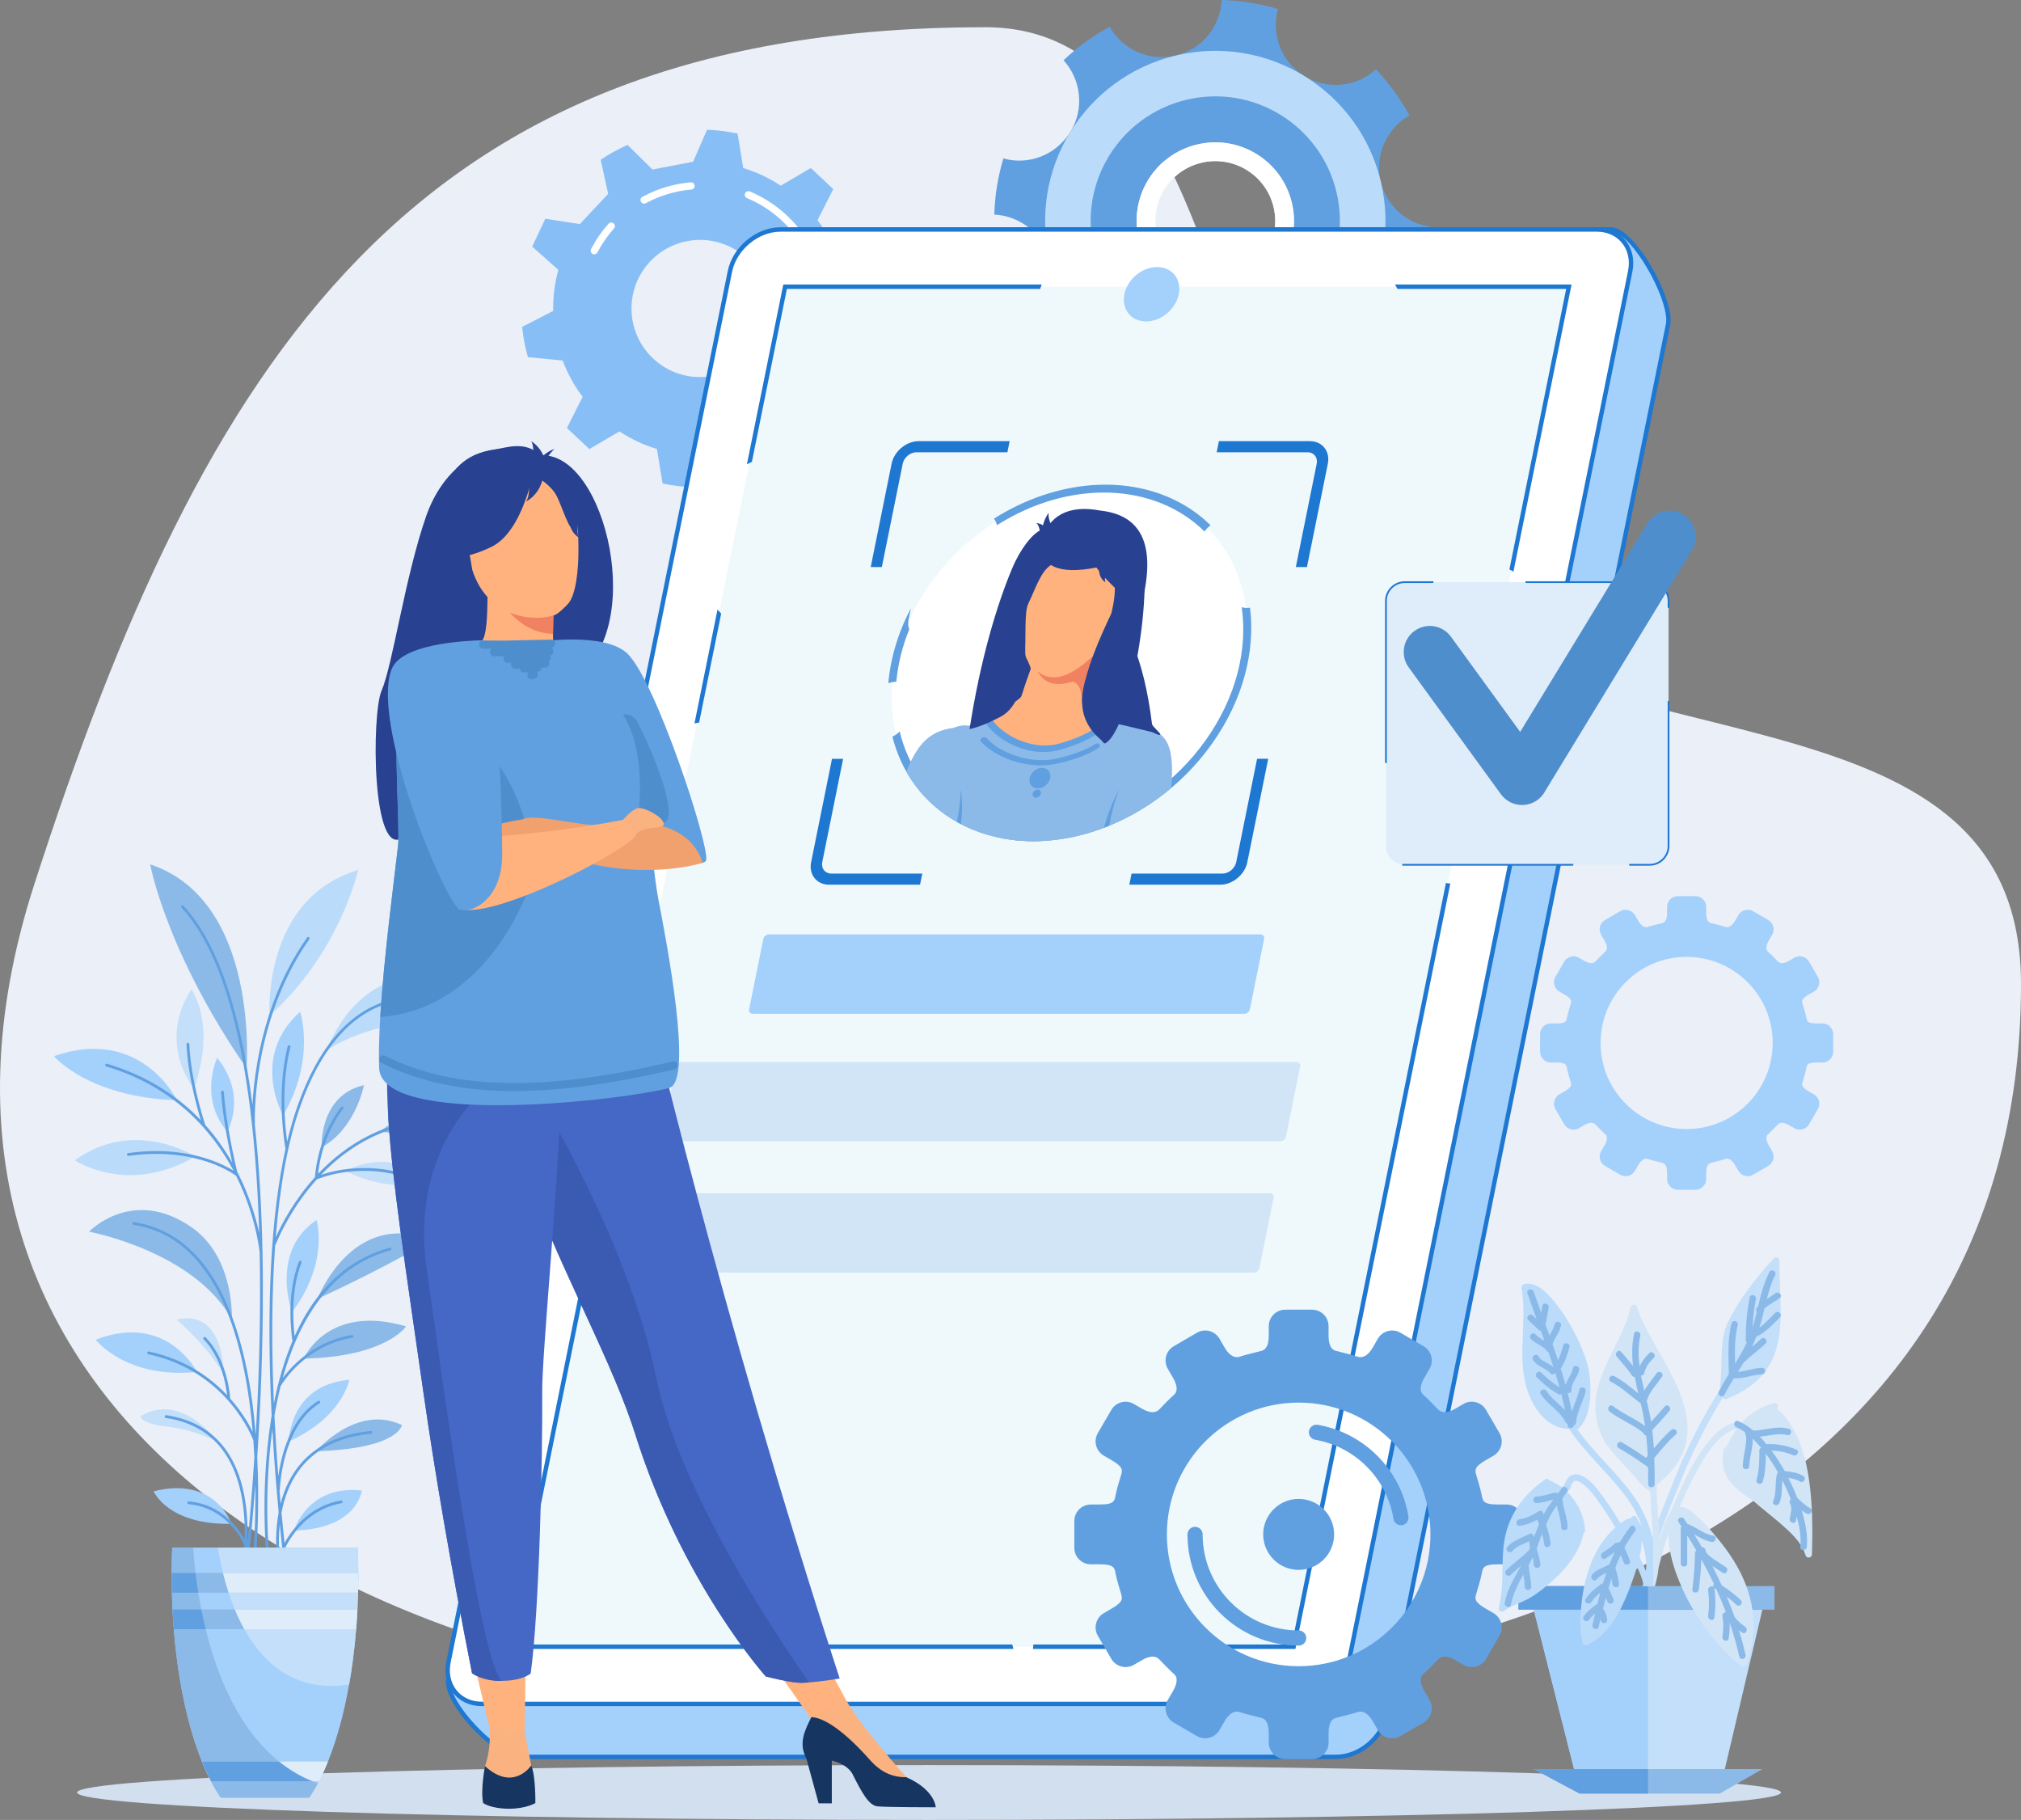 <?xml version="1.0" encoding="UTF-8"?><svg id="a" xmlns="http://www.w3.org/2000/svg" viewBox="0 0 1875.86 1688.96"><rect x="0" y="0" width="1875.86" height="1688.96" fill="#808080" stroke="none"/><g><path d="M862.33,1688.96c435.54,0,790.77-11.43,790.77-25.45s-355.23-25.44-790.77-25.44-790.77,11.43-790.77,25.44,355.23,25.45,790.77,25.45Z" style="fill:#d2dfee; fill-rule:evenodd;"/><path d="M914.58,25.26c228.49,0,202.4,403.52,367.36,526.53,218.33,162.8,593.93,82.19,593.93,361.59,0,490.5-487.19,668.2-1018.1,668.2S-126.15,1309.52,31.94,820.33C190.01,331.13,383.66,25.26,914.58,25.26Z" style="fill:#eaeff8; fill-rule:evenodd;"/></g><g><rect x="248.04" y="1447.51" width="53.27" height="53.27" transform="translate(-962.03 626.14) rotate(-45.01)" style="fill:#bc5d59;"/><rect x="263.24" y="1462.7" width="22.88" height="22.88" transform="translate(-961.92 625.99) rotate(-45)" style="fill:#e7a084;"/><path d="M228.8,991.34s12.47-155.32-89.4-189.19c0,0,14.63,81.07,89.4,189.19Z" style="fill:#8bbae9; fill-rule:evenodd;"/><path d="M303.6,974.39s92.41-63.27,191.42,9.9c0,0-10.6-68-88.42-77.83-77.82-9.82-103,67.93-103,67.93Z" style="fill:#bbdbfa; fill-rule:evenodd;"/><path d="M215.17,1224.35s2.91-57.2-37.11-85.21c-55.07-38.52-95.4,3.88-95.4,3.88,0,0,97.25,18.13,132.51,81.33Z" style="fill:#8bbae9; fill-rule:evenodd;"/><path d="M294.66,1205.34s32.06-83.51,105.22-54.56c0,0-35.94,22.75-105.22,54.56Z" style="fill:#8bbae9; fill-rule:evenodd;"/><path d="M293.37,1346.84s37.48-44.29,79.62-24.38c0,0-2.31,21.9-79.62,24.38Z" style="fill:#8bbae9; fill-rule:evenodd;"/><path d="M202.13,1338.12s-33.12-46.69-71.39-23.94c0,0-2.58,6.46,24.82,9.82,27.4,3.36,46.57,14.12,46.57,14.12Z" style="fill:#c3dffa; fill-rule:evenodd;"/><path d="M352.71,1050.42s53.12-50.88,112.07-1.5c0,0-58.16,5.85-112.07,1.5Z" style="fill:#8bbae9; fill-rule:evenodd;"/><path d="M298.54,1064.7s-2.59-48.1,39.3-57.65c0,0-7.75,40.58-39.3,57.65Z" style="fill:#8bbae9; fill-rule:evenodd;"/><path d="M320.54,1086.82s38.23-24.2,81.93,9.15c0,0-33.54,13.76-81.93-9.15Z" style="fill:#c3dffa; fill-rule:evenodd;"/><path d="M164.23,1021s-33.23-69.03-114.15-40.85c0,0,31.82,38.27,114.15,40.85Z" style="fill:#a4d0fc; fill-rule:evenodd;"/><path d="M210.85,1050.18s19.43-32.8-9.27-68.48c0,0-17.4,36.9,9.27,68.48Z" style="fill:#a4d0fc; fill-rule:evenodd;"/><path d="M181.16,1073.22s-56.62-36.45-111.69,3.62c0,0,49.38,33.09,111.69-3.62Z" style="fill:#bbdbfa; fill-rule:evenodd;"/><path d="M262.71,1035.21s-30.89-54.8,15.91-96.17c0,0,14.7,44.21-15.91,96.17Z" style="fill:#a4d0fc; fill-rule:evenodd;"/><path d="M250.19,942.41s-7.25-108.32,82.21-134.95c0,0-17.33,77.56-82.21,134.95Z" style="fill:#bbdbfa; fill-rule:evenodd;"/><path d="M179.94,1010.29s21.38-52.38-2.14-92.19c0,0-32.69,43.48,2.14,92.19Z" style="fill:#c3dffa; fill-rule:evenodd;"/><path d="M281.91,1260.84s21.8-51.37,94.97-29.91c0,0-18.27,28.27-94.97,29.91Z" style="fill:#8bbae9; fill-rule:evenodd;"/><path d="M271.02,1217.7s-20.82-56.32,22.87-85.53c0,0,11.93,39.22-22.87,85.53Z" style="fill:#a4d0fc; fill-rule:evenodd;"/><path d="M182.94,1273.22s-28.14-55.73-94.07-29.88c0,0,27.85,36.49,94.07,29.88Z" style="fill:#a4d0fc; fill-rule:evenodd;"/><path d="M207.53,1275.21s-12.67-23.34-43.44-50.48c0,0,41.37-14.33,43.44,50.48Z" style="fill:#c3dffa; fill-rule:evenodd;"/><path d="M268.03,1337.7s.52-52.48,56.11-57.14c0,0-5.95,34.64-56.11,57.14Z" style="fill:#a4d0fc; fill-rule:evenodd;"/><path d="M214.84,1414.15s-14.8-44.65-72.21-30.18c0,0,13.08,31.4,72.21,30.18Z" style="fill:#a4d0fc; fill-rule:evenodd;"/><path d="M272.94,1420.43s12.15-42.65,62.82-37.22c0,0-3.36,35.42-62.82,37.22Z" style="fill:#a4d0fc; fill-rule:evenodd;"/><path d="M255.98,1154.73h0s-.48-.13-.48-.13h0l.48,.13h0Zm203.85-207.44c-.12-.08-12.79-8.78-31.56-15.3-11.04-3.84-22.01-6.2-32.6-7.01-13.28-1.02-26,.4-37.83,4.22-35.4,11.44-62.8,43.91-81.46,96.54-3.65,10.31-6.93,21.57-9.83,33.75-.75-5.32-1.75-13.89-2.27-24.29-.82-16.31-.57-40.57,5.27-63.52,.18-.69-.24-1.4-.93-1.58-.68-.18-1.39,.25-1.57,.94-5.91,23.26-6.17,47.79-5.35,64.29,.9,17.86,3.22,30.41,3.24,30.53l.09,.28c-6.77,30.65-11.27,66.81-13.43,108.06-2.18,41.61-1.98,88.46,.56,139.6-.26,1.51-.51,3.01-.75,4.54-5.51,35.02-6.21,68.72-5.83,90.82,.41,23.94,2.15,39.82,2.17,39.98,.07,.67,.63,1.16,1.28,1.16h.15c.7-.09,1.22-.73,1.14-1.43-.02-.17-1.74-15.92-2.16-39.75-.35-20.36,.23-50.63,4.66-82.67,.28,4.78,.56,9.59,.87,14.44,1.4,21.95,3.12,43.08,4.96,62.77-1.47,7.84-2.26,16.21-2.37,24.92-.25,19.6,3.09,34.52,3.13,34.66,.13,.61,.67,1.01,1.25,1.01l.29-.04c.69-.16,1.13-.83,.97-1.54-.03-.14-3.3-14.76-3.05-34.06,.05-4.29,.3-9.05,.83-14.05,.73,7.45,1.47,14.68,2.22,21.62-1.19,2.49-1.77,4.07-1.83,4.23-.24,.67,.11,1.41,.78,1.66,.14,.05,.29,.08,.44,.08,.51,0,.97-.3,1.18-.78,5.99,54.5,11.93,91.16,12.02,91.73,.11,.62,.65,1.08,1.28,1.08l.2-.02c.71-.12,1.18-.78,1.07-1.49-.09-.57-6.34-39.18-12.49-96,1.9-3.87,5.18-9.71,10.09-15.83,7.82-9.74,21.49-22.1,42.2-25.78,.7-.12,1.17-.79,1.05-1.49-.12-.71-.8-1.17-1.5-1.06-9.49,1.7-18.36,5.27-26.37,10.61-6.39,4.27-12.24,9.7-17.39,16.1-3.76,4.67-6.57,9.15-8.57,12.78-.95-8.97-1.89-18.38-2.81-28.14,2.45-12.94,7.17-26.75,15.82-38.75,14.41-19.97,37.11-31.6,67.47-34.54,.71-.07,1.23-.7,1.15-1.42-.07-.7-.7-1.23-1.41-1.15-31.13,3.02-54.44,15.01-69.31,35.59-6.49,9.01-11.37,19.7-14.51,31.79-.35-3.98-.7-7.99-1.05-12.06,.15-.21,.24-.44,.25-.71,0-.16,.52-14.95,5.35-32.22,4.44-15.84,13.52-37.05,31.59-48.06,.61-.36,.81-1.16,.44-1.78-.37-.6-1.16-.8-1.78-.43-8.32,5.06-15.5,12.57-21.36,22.31-4.65,7.74-8.48,16.92-11.38,27.26-2.1,7.52-3.41,14.58-4.21,20.23-.74-9.54-1.45-19.31-2.07-29.25-.56-8.65-1.07-17.6-1.53-26.77,1.53-8.96,3.41-18.21,5.76-27.53,.93-1.59,6.18-10.15,15.99-19.42,9.99-9.43,26.85-21.5,50.43-25.46,.7-.12,1.18-.78,1.06-1.48-.12-.71-.78-1.18-1.48-1.07-10.7,1.79-20.95,5.35-30.48,10.57-7.61,4.17-14.79,9.41-21.3,15.58-5.43,5.11-9.47,9.99-12.21,13.67,14.23-51.22,42.82-102.76,99.83-118.35,.69-.19,1.1-.9,.91-1.59-.19-.69-.9-1.09-1.59-.91-32.47,8.88-58.66,29.78-77.86,62.13-3.7,6.23-7.14,12.91-10.33,19.98-1.26-10.57-3.86-42.43,6.36-68.09,.27-.67-.06-1.42-.72-1.69-.67-.27-1.42,.06-1.68,.73-6.62,16.62-7.91,35.61-7.81,48.61,.1,14.05,1.78,24.37,1.79,24.46,.03,.14,.07,.28,.13,.4-7.26,17.1-13.05,36.52-17.33,58.02-2-46.44-2.34-97.91,1.22-146.97,.2-.14,.4-.37,.55-.73,.04-.12,.12-.28,.2-.5,3.69-8.99,15.49-34.85,37.81-59.66l.15-.07c.09-.04,9.26-4.12,23.84-6.41,13.44-2.11,34.36-3.12,57.71,4.14,.68,.21,1.41-.16,1.62-.85,.2-.67-.17-1.4-.85-1.62-23.88-7.42-45.25-6.38-58.98-4.21-8.64,1.37-15.35,3.31-19.53,4.73,25.02-26.15,62.06-49.96,114.06-49.96h.78c.71,0,1.29-.58,1.3-1.29,0-.71-.59-1.3-1.3-1.3-25.5-.12-49.5,5.45-71.33,16.55-16.74,8.51-32.28,20.31-46.25,35.09,.41-3.78,1.28-9.99,3.15-17.43,2.86-11.38,8.7-28.09,20.3-42.98,.44-.57,.34-1.38-.22-1.81-.57-.44-1.39-.34-1.82,.22-11.89,15.27-17.87,32.37-20.79,44.02-2.66,10.62-3.33,18.6-3.48,21.08-19.35,21.39-30.91,43.53-36.38,55.69,3.63-44.83,10.65-87.29,22.82-121.63,18.36-51.82,45.21-83.76,79.79-94.93,26.05-8.42,51.75-3.16,68.73,2.73,18.45,6.4,30.89,14.94,31.01,15.02,.59,.41,1.39,.27,1.8-.32,.4-.59,.26-1.39-.33-1.8Z" style="fill:#61a0e0; fill-rule:evenodd;"/><path d="M243.98,1192.7c-.03-9.88-.13-19.57-.32-29.1,.05-.16,.08-.33,.06-.51,0-.06-.03-.37-.08-.91-.86-42.95-3.22-82.38-7.08-117.98-.12-3.38-.61-26.14,4.67-56.86,5.27-30.61,17.5-75.53,45.95-115.81,.42-.58,.28-1.39-.31-1.79-.59-.41-1.39-.28-1.79,.3-12.69,17.96-23.27,38.33-31.44,60.53-6.54,17.74-11.57,36.69-14.95,56.34-2.61,15.14-3.82,28.39-4.36,38.37-1.62-12.62-3.44-24.7-5.46-36.24-5.81-33.14-13.36-62.08-22.43-86.03-10.03-26.41-22.16-47.42-36.09-62.43-.48-.53-1.31-.56-1.83-.08-.52,.49-.55,1.3-.06,1.83,26.24,28.3,45.72,77.8,57.87,147.15,2.99,17.1,5.54,35.43,7.65,54.9,0,.23,.02,.36,.02,.37,0,.12,.03,.22,.06,.32,3.27,30.35,5.45,63.48,6.54,99.2-.23-1.02-.46-2.07-.72-3.15-2.85-12.22-8.36-31.01-18.4-51.15-.44-.87-.88-1.74-1.32-2.6-2.14-8.87-10.37-44.41-12.37-73.95-.05-.7-.67-1.25-1.38-1.2-.72,.05-1.25,.67-1.21,1.38,1.58,23.36,7.02,50.39,10.34,65.26-7.25-12.66-15.59-24.3-24.97-34.78-1.01-3.01-13.37-40.55-14.84-75.09-.03-.71-.63-1.26-1.35-1.24-.71,.04-1.27,.64-1.23,1.35,1.2,28.22,9.58,58.39,13.29,70.51-2.71-2.83-5.5-5.58-8.36-8.24-21.88-20.29-48.39-35.15-78.77-44.17-.68-.21-1.4,.18-1.61,.87-.2,.68,.19,1.4,.87,1.61,64.95,19.28,99.91,62.29,118.17,96.75-4.1-2.56-11.79-6.78-22.93-10.54-9.98-3.37-20.66-5.66-31.74-6.81-13.85-1.42-28.36-1.07-43.16,1.07-.7,.11-1.19,.76-1.09,1.47,.1,.7,.75,1.19,1.47,1.09,32.94-4.77,58.18,.41,73.57,5.59,16.68,5.61,25.67,12.45,25.76,12.51l.6,.46c17.18,34.55,21.21,65.49,21.82,71.13,.2,9.91,.31,20.01,.35,30.29,.16,50.03-1.63,98.18-3.98,139.02-.81-10.12-1.89-20.52-3.3-30.98-6.01-44.31-16.76-80.54-31.94-107.69-19.09-34.13-45.28-53.95-77.83-58.9-.71-.11-1.37,.38-1.48,1.08-.1,.71,.38,1.37,1.09,1.47,31.71,4.83,57.27,24.21,75.95,57.6,15.03,26.85,25.67,62.77,31.63,106.76,1.28,9.36,2.27,18.68,3.05,27.8-3.13-6.43-9-16.82-18.45-28.06-.83-1-1.69-1.98-2.55-2.95,.04-.12,.06-.27,.05-.41-.02-.37-.53-9.02-3.59-20.32-2.81-10.48-8.44-25.2-19.19-35.96-.51-.5-1.32-.5-1.83,0-.51,.51-.51,1.33,0,1.83,10.34,10.34,15.77,24.6,18.52,34.75,1.97,7.33,2.87,13.62,3.25,17.06-7.61-8.1-16.07-15.18-25.23-21.14-14.2-9.24-30.12-15.76-47.32-19.39-.69-.15-1.39,.3-1.53,1-.14,.68,.3,1.39,.99,1.53,38.19,8.06,62.61,29.23,76.38,45.59,14.95,17.75,20.91,33.82,20.98,33.97l.13,.26c.39,5.36,.7,10.62,.96,15.75-2.52,38.67-5.34,68.88-6.96,84.97,.07-1.06,.13-2.13,.2-3.22,.04-.14,.04-.29,.03-.45,.15-2.97,.26-6.07,.3-9.27,.18-14.15-1-27.36-3.49-39.25-3.13-14.9-8.37-27.78-15.55-38.26-12.73-18.59-31.69-29.87-56.35-33.54-.7-.11-1.36,.38-1.46,1.08-.11,.71,.38,1.37,1.08,1.46,23.92,3.56,42.29,14.47,54.6,32.44,15.85,23.14,18.86,54.08,18.6,75.98-.02,1.46-.05,2.9-.09,4.32-1.93-3.53-5.13-8.63-9.87-13.91-4.95-5.52-10.58-10.09-16.69-13.57-7.65-4.33-16.12-6.96-25.15-7.8-.71-.07-1.34,.45-1.4,1.15-.07,.72,.45,1.35,1.16,1.42,19.58,1.83,32.62,12.13,40.1,20.44,7.32,8.15,10.93,16.04,11.62,17.63-1.04,18.98-4.09,32.71-4.13,32.87-.15,.69,.28,1.39,.98,1.55l.29,.03c.6,0,1.12-.41,1.25-1,.03-.12,1.46-6.54,2.7-16.65,.17,.44,.57,.78,1.07,.84h.15c.65,0,1.21-.47,1.29-1.14,.06-.58,3.28-28.67,6.56-72.63,.14,9.71,.09,18.56-.06,26.23-.52,27.48-2.34,45.93-2.35,46.12-.07,.71,.44,1.34,1.16,1.41h.12c.66,0,1.22-.49,1.28-1.15,.02-.19,1.85-18.71,2.37-46.29,.28-13.98,.23-31.93-.75-51.8,2.92-44.8,5.44-100.92,5.23-159.64Z" style="fill:#61a0e0; fill-rule:evenodd;"/><path d="M332.56,1461.79c0,5.48-.06,10.91-.2,16.29-.13,5.21-.33,10.39-.59,15.5-.3,6.21-.7,12.33-1.19,18.36-1.45,17.96-3.65,35.17-6.53,51.35-4.81,27.12-11.5,51.34-19.6,71.46-2.65,6.56-5.44,12.71-8.38,18.36-.34,.64-.67,1.26-.99,1.9-2.59,4.83-5.27,9.29-8.05,13.35h-82.15c-3.14-4.58-6.17-9.68-9.06-15.25-2.94-5.65-5.74-11.79-8.38-18.36-12.94-32.1-22.25-74.69-26.13-122.8-.49-6.04-.89-12.16-1.19-18.36-.27-5.12-.46-10.29-.59-15.5-.14-5.38-.21-10.82-.21-16.29,0-.68,0-1.38,0-2.05,.03-7.96,.2-15.8,.51-23.54h172.22c.31,7.74,.48,15.58,.51,23.54v2.05Z" style="fill:#a4d0fc; fill-rule:evenodd;"/><path d="M332.56,1461.79c0,5.48-.06,10.91-.2,16.29H159.53c-.14-5.38-.21-10.82-.21-16.29,0-.68,0-1.38,0-2.05h173.24v2.05Z" style="fill:#8bbae9; fill-rule:evenodd;"/><path d="M331.77,1493.59c-.3,6.21-.71,12.33-1.19,18.36H161.3c-.49-6.04-.89-12.16-1.2-18.36h171.66Z" style="fill:#8bbae9; fill-rule:evenodd;"/><path d="M304.45,1634.76c-2.65,6.56-5.44,12.71-8.38,18.36h-100.26c-2.94-5.65-5.74-11.79-8.38-18.36h117.02Z" style="fill:#dfedfa; fill-rule:evenodd;"/><path d="M307.44,1564.63c-39.81,0-64.94-24.47-80.69-52.68h103.83c.31-3.91,.59-7.87,.83-11.85-.25,3.98-.52,7.94-.83,11.85-.82,10.14-1.87,20.02-3.16,29.62-.99,7.42-2.11,14.67-3.37,21.72h0c-5.8,.91-11.34,1.33-16.61,1.33Z" style="fill:#c3dffa; fill-rule:evenodd;"/><path d="M331.77,1493.59h-113.86c-2.18-5.23-4.08-10.44-5.74-15.5h120.19c.04-1.39,.06-2.77,.09-4.17-.02,1.39-.05,2.78-.09,4.17-.13,5.21-.33,10.39-.59,15.5h0Zm.79-31.8v0h0Zm0-2.05h-125.63c-2.38-9.68-3.82-17.92-4.65-23.54h129.78c.31,7.74,.48,15.58,.51,23.54h0Z" style="fill:#c3dffa; fill-rule:evenodd;"/><path d="M332.35,1478.09h-120.19c-2.11-6.44-3.84-12.65-5.24-18.35h125.63v2.05h0c0,4.08-.04,8.12-.12,12.13h0c-.03,1.39-.05,2.78-.09,4.17Z" style="fill:#dfedfa; fill-rule:evenodd;"/><path d="M330.58,1511.96h-103.83c-3.36-6.02-6.29-12.2-8.84-18.36h113.86c-.11,2.18-.22,4.35-.35,6.52h0c-.25,3.98-.52,7.94-.83,11.85Z" style="fill:#dfedfa; fill-rule:evenodd;"/><path d="M287.02,1668.36h-82.15c-3.14-4.58-6.17-9.68-9.06-15.25h94.27c1.64,.66,3.3,1.3,4.99,1.9-2.59,4.83-5.27,9.29-8.05,13.35h0Zm-97.73-29.1c-.63-1.47-1.25-2.97-1.87-4.5-12.94-32.1-22.25-74.69-26.13-122.8-.3-3.65-.56-7.33-.78-11.05,.22,3.71,.49,7.4,.78,11.05h29.62c10.67,43.36,30.65,92.76,68.07,122.8h-71.57c.61,1.53,1.23,3.03,1.87,4.5h0Zm-2.44-145.67h-26.74c-.27-5.12-.46-10.29-.59-15.5h24.53c.81,4.96,1.73,10.16,2.8,15.5h0Zm-27.54-31.8h0c0-.68,0-1.38,0-2.05,0,.67,0,1.37,0,2.05h0Zm22.16-2.05h-22.15c.03-7.96,.2-15.8,.51-23.54h19.43c.39,5.99,1.07,14.04,2.21,23.54Z" style="fill:#8bbae9; fill-rule:evenodd;"/><path d="M184.05,1478.09h-24.53c-.14-5.38-.21-10.82-.21-16.29h0c0-.68,0-1.38,0-2.05h22.15c.68,5.65,1.54,11.79,2.58,18.35Z" style="fill:#61a0e0; fill-rule:evenodd;"/><path d="M190.93,1511.96h-29.62c-.29-3.65-.56-7.33-.78-11.05h0c-.16-2.42-.29-4.87-.41-7.32h26.74c1.18,5.95,2.53,12.09,4.08,18.36Z" style="fill:#61a0e0; fill-rule:evenodd;"/><path d="M290.08,1653.12h-94.27c-2.26-4.34-4.43-8.97-6.52-13.85h0c-.63-1.47-1.25-2.97-1.87-4.5h71.57c9.25,7.42,19.58,13.68,31.09,18.36Z" style="fill:#61a0e0; fill-rule:evenodd;"/></g><g><path d="M1199.06,188.16c9.39,39.26-14.93,78.6-54.05,87.95-39.28,9.38-78.56-14.77-87.94-54.03-9.37-39.24,14.75-78.57,54.03-87.95,39.13-9.35,78.6,14.79,87.97,54.03h0Zm-107.7-136.64c-24.78,5.92-49.53-5.63-61.39-26.7-15.69,8.52-30.11,19.04-42.78,31.1,16.11,17.71,19.55,44.75,6.52,66.13l-.31,.47-.42,.5,.04,.13c-1.27,2.09-2.56,4.28-3.78,6.34,.94-1.67,1.98-3.57,3.04-5.35-13.37,20.41-38.41,29.28-60.97,22.88-5.01,16.78-7.94,34.27-8.41,52.13,24.15,1.18,45.63,18,51.52,42.67,5.89,24.66-5.67,49.41-26.67,61.37,8.49,15.69,19,29.96,31.08,42.8,17.45-16.07,43.93-19.5,65.36-6.9l-5.19-3.37c2.09,1.25,4.2,2.65,6.29,3.96l1.14,.64c20.81,13.6,29.85,38.76,23.42,61.58,16.75,4.99,34.38,7.91,52.22,8.4,1.06-24.15,18.04-45.67,42.7-51.56,24.67-5.89,49.37,5.67,61.23,26.74,15.74-8.51,30.1-19.08,42.81-31.1-16.13-17.74-19.47-44.48-6.64-66l.45-.48,.16-.46c13.34-21.32,38.79-30.55,61.9-24.06,4.97-16.91,7.91-34.39,8.38-52.23-23.43-1.21-44.42-17.09-51.02-40.64l-.99-4.12c-4.76-23.99,6.8-47.62,27.16-59.28-8.5-15.73-19.01-30-31.06-42.71-17.58,15.99-44.23,19.33-65.65,6.7l-.16-.1-1.43-.89c-21.05-13.38-30.12-38.64-23.75-61.72-16.78-5.02-34.32-7.79-52.24-8.4-1.06,24.14-17.87,45.64-42.54,51.52Z" style="fill:#61a0e0; fill-rule:evenodd;"/><path d="M1182.13,192.2c7.16,29.96-11.32,59.89-41.16,67.01-29.97,7.16-59.87-11.21-67.03-41.17-7.15-29.94,11.22-59.84,41.2-67.01,29.83-7.12,59.84,11.22,66.99,41.16h0Zm-125.06,29.87c9.38,39.26,48.66,63.41,87.94,54.03,39.13-9.35,63.44-48.69,54.05-87.95-9.37-39.24-48.84-63.38-87.97-54.03-39.28,9.38-63.4,48.71-54.03,87.95Z" style="fill:#f2f2f2; fill-rule:evenodd;"/><path d="M1045.31,339.8l1.11,.52-1.14-.64,.03,.12h0Zm-1.12-.72l-5.19-3.36c2.09,1.26,4.2,2.65,6.29,3.96l-1.09-.59h0Zm237.84-168.57l-.4-2.07-.59-2.04,.99,4.12h0Zm-289.75-46.36c-1.06,1.78-2.1,3.68-3.04,5.35,1.22-2.06,2.51-4.25,3.78-6.34l-.75,.99Z" style="fill:#bbc2c3; fill-rule:evenodd;"/><path d="M1240.48,178.27c14.85,62.16-23.41,124.51-85.55,139.36-62.14,14.84-124.57-23.46-139.42-85.62-14.84-62.13,23.52-124.55,85.67-139.4,62.14-14.84,124.47,23.53,139.3,85.66h0Zm-246.76-56.21l-.23,.42-.43,.56c-20.89,34.37-28.67,76.63-18.61,118.77,10.14,42.41,36.45,76.73,70.93,97.9,34.41,21.13,76.93,29.16,119.38,19.02,42.15-10.07,76.28-36.16,97.5-70.33l.27-.56,.26-.42c21-34.36,28.96-76.71,18.85-119-10.05-42.1-36.06-76.16-70.15-97.37l-.19-.09-.66-.38-.6-.43-.12-.1c-34.3-20.78-76.53-28.55-118.54-18.52-42.28,10.09-76.45,36.33-97.66,70.5Z" style="fill:#bbdbfa; fill-rule:evenodd;"/><path d="M1182.13,192.2c7.16,29.96-11.32,59.89-41.16,67.01-29.97,7.16-59.87-11.21-67.03-41.17-7.15-29.94,11.22-59.84,41.2-67.01,29.83-7.12,59.84,11.22,66.99,41.16h0Zm-125.06,29.87c9.38,39.26,48.66,63.41,87.94,54.03,39.13-9.35,63.44-48.69,54.05-87.95-9.37-39.24-48.84-63.38-87.97-54.03-39.28,9.38-63.4,48.71-54.03,87.95Z" style="fill:#fff; fill-rule:evenodd;"/></g><path d="M1503.82,845.65l-14.08,8.19c-4.75,2.75-6.37,8.9-3.61,13.65l3.12,5.35c3.67,6.3,2.07,9.16,.93,10.18-3.14,2.8-6.05,5.85-8.96,8.88-.85,.9-3.58,3.93-10.74-.22l-4.91-2.86c-4.75-2.75-10.89-1.14-13.65,3.62l-8.19,14.08c-2.77,4.75-1.14,10.9,3.61,13.65l4.87,2.82c6.71,3.91,6.54,5.91,5.69,8.76-1.17,3.91-2.42,7.81-3.28,11.86-.76,3.61-.42,6.18-9.55,6.18h-5.59c-5.5,0-9.98,4.48-9.98,9.98v16.29c0,5.51,4.48,9.99,9.98,9.99h5.59c9.14,0,8.79,2.58,9.55,6.17,.85,4.05,2.1,7.96,3.28,11.86,.84,2.85,1.02,4.85-5.69,8.76l-4.87,2.82c-4.74,2.76-6.38,8.9-3.61,13.65l8.19,14.08c2.76,4.75,8.9,6.37,13.65,3.61l4.91-2.86c7.16-4.16,9.88-1.12,10.74-.22,2.91,3.03,5.82,6.08,8.96,8.89,1.14,1.01,2.73,3.87-.93,10.18l-3.12,5.35c-2.75,4.74-1.14,10.89,3.61,13.64l14.08,8.2c4.75,2.76,10.9,1.14,13.65-3.61l3.11-5.33c3.72-6.4,7.38-6.15,8.93-5.66,4.49,1.43,8.63,2.35,13.27,3.56,1.7,.44,4.59,1.67,4.59,9.3v5.71c0,5.51,4.48,9.99,9.99,9.99h16.29c5.5,0,9.99-4.48,9.99-9.99v-5.71c0-7.63,2.89-8.85,4.59-9.3,4.64-1.21,8.78-2.13,13.27-3.56,1.55-.5,5.21-.75,8.93,5.66l3.11,5.33c2.75,4.75,8.9,6.38,13.65,3.61l14.08-8.2c4.75-2.75,6.38-8.9,3.61-13.64l-3.11-5.35c-3.67-6.3-2.07-9.16-.93-10.18,3.14-2.81,6.04-5.86,8.96-8.89,.86-.9,3.58-3.93,10.74,.22l4.91,2.86c4.75,2.75,10.9,1.14,13.65-3.61l8.19-14.08c2.76-4.75,1.14-10.89-3.61-13.65l-4.87-2.82c-6.71-3.91-6.54-5.91-5.68-8.76,1.16-3.91,2.42-7.81,3.27-11.86,.76-3.6,.42-6.17,9.55-6.17h5.59c5.5,0,9.98-4.48,9.98-9.99v-16.29c0-5.51-4.48-9.98-9.98-9.98h-5.59c-9.14,0-8.79-2.58-9.55-6.18-.85-4.05-2.11-7.96-3.27-11.86-.85-2.85-1.03-4.85,5.68-8.76l4.87-2.82c4.74-2.75,6.37-8.9,3.61-13.65l-8.19-14.08c-2.75-4.76-8.9-6.38-13.65-3.62l-4.91,2.86c-7.16,4.16-9.88,1.12-10.74,.22-2.92-3.03-5.82-6.08-8.96-8.88-1.14-1.02-2.74-3.87,.93-10.18l3.11-5.35c2.76-4.75,1.14-10.9-3.61-13.65l-14.08-8.19c-4.75-2.76-10.9-1.14-13.65,3.61l-3.11,5.33c-3.72,6.41-7.38,6.15-8.93,5.66-4.48-1.44-8.63-2.36-13.27-3.57-1.7-.44-4.59-1.67-4.59-9.29v-5.72c0-5.5-4.49-9.98-9.99-9.98h-16.29c-5.51,0-9.99,4.48-9.99,9.98v5.72c0,7.62-2.89,8.85-4.59,9.29-4.64,1.21-8.77,2.13-13.27,3.57-1.55,.49-5.21,.75-8.93-5.66l-3.11-5.33c-2.75-4.75-8.9-6.38-13.65-3.61h0Zm61.68,42.36c44.13,0,79.9,35.77,79.9,79.9s-35.77,79.9-79.9,79.9-79.9-35.77-79.9-79.9,35.77-79.9,79.9-79.9Z" style="fill:#a4d0fc; fill-rule:evenodd;"/><g><path d="M697.34,328.62c-23.37,26.26-63.61,28.6-89.87,5.23-26.26-23.37-28.6-63.61-5.24-89.87,23.37-26.26,63.61-28.61,89.88-5.24,26.25,23.37,28.6,63.61,5.23,89.87h0Zm91.56-45.95h0Zm-231.37-134.43h0Zm-51.83,144.25h0Zm150.56,130.03c12.81-.61,25.54-3.01,37.79-7.2l23.02,22.82,24.99-13.76-6.96-31.67,5.66-4.8,20.66-23.23,32.05,4.93,10.88-22.51,.32-.82,.94-2.49-24.24-21.52,1.46-5.87,3.33-32.29,2.75-1.43,26.05-13.4c-.98-9.47-2.76-18.84-5.35-28.04l-32.23-3.16c-4.5-11.89-10.68-23.25-18.57-33.71l14.58-28.9-20.82-19.54-27.93,16.39c-10.95-7.22-22.69-12.68-34.82-16.39l-5.19-31.96c-9.35-2-18.83-3.18-28.33-3.55l-12.96,29.7-37.78,7.18-23.03-22.81c-8.62,3.81-17.01,8.4-25,13.77l6.96,31.65-26.3,28.05-32.05-4.93-12.14,25.83,24.23,21.53c-3.4,12.49-4.98,25.34-4.78,38.15l-7.73,4-21.07,10.84c.98,9.46,2.75,18.84,5.35,28.04l32.23,3.16c4.48,11.86,10.67,23.24,18.57,33.71l-14.58,28.91,20.82,19.54,27.92-16.39c10.93,7.19,22.67,12.65,34.82,16.38l5.2,31.96c9.35,1.99,18.83,3.17,28.33,3.54l12.97-29.69Z" style="fill:#87bef5; fill-rule:evenodd;"/><path d="M765,269.93c-.5,.56-1.21,.96-2.01,1.08-1.83,.28-3.54-.98-3.82-2.81-3.79-25.1-16.33-48.23-35.33-65.14-9.09-8.09-19.35-14.55-30.49-19.19-1.71-.72-2.51-2.68-1.8-4.4,.72-1.71,2.68-2.51,4.39-1.8,11.82,4.93,22.7,11.79,32.35,20.38,20.17,17.94,33.49,42.49,37.51,69.14,.16,1.02-.17,2.01-.81,2.73Z" style="fill:#fff; fill-rule:evenodd;"/><path d="M643.92,174.79c-.55,.62-1.32,1.03-2.21,1.11-14.93,1.32-29.15,5.59-42.24,12.67-1.62,.87-3.66,.27-4.56-1.36-.87-1.63-.27-3.67,1.37-4.55,13.92-7.52,29-12.05,44.85-13.46,1.83-.15,3.46,1.2,3.62,3.06,.09,.96-.23,1.85-.83,2.52Z" style="fill:#fff; fill-rule:evenodd;"/><path d="M554.08,234.93c-1,1.12-2.67,1.47-4.07,.75-1.62-.86-2.27-2.88-1.42-4.52,4.4-8.45,9.88-16.39,16.26-23.56,1.24-1.39,3.37-1.51,4.74-.28,1.39,1.23,1.51,3.35,.27,4.75-6.02,6.77-11.17,14.23-15.33,22.2-.12,.25-.28,.48-.46,.68Z" style="fill:#fff; fill-rule:evenodd;"/></g><g><g><path d="M1495.12,212.97H737.33c-21.41,0-19.7,66.82-24.7,88.07L416.31,1557.57c-5.02,21.25,44.74,72.89,66.13,72.89h757.79c21.4,0,42.47-17.51,46.8-38.92L1548.26,301.04c4.32-21.4-31.75-88.07-53.14-88.07Z" style="fill:#a4d0fc; fill-rule:evenodd;"/><path d="M1495.14,210.93H737.35c-17.46,0-20.89,36.4-23.56,64.67-.95,10.23-1.82,19.37-3.15,24.99L414.32,1557.12c-.27,1.12-.41,2.31-.42,3.52-.1,11.26,10.35,27.87,23.59,42.24,13.19,14.29,29.3,26.53,40.63,29.1,1.53,.34,2.97,.51,4.3,.51h757.79c11.19,0,22.28-4.55,31.12-11.9,8.82-7.34,15.44-17.49,17.7-28.68L1550.26,301.42c.26-1.26,.39-2.64,.4-4.12,.11-12.17-7.74-32.63-18.2-50.47h0c-10.56-18.01-23.92-33.55-34.74-35.65-.88-.17-1.75-.25-2.58-.25h0Zm-757.83,4.1h757.8c.59,0,1.2,.07,1.8,.18,9.59,1.85,21.97,16.56,32.02,33.69h0c10.14,17.3,17.75,36.93,17.65,48.39,0,1.25-.12,2.38-.31,3.36l-261.22,1290.5c-2.07,10.23-8.16,19.55-16.3,26.3-8.12,6.77-18.27,10.94-28.48,10.94H482.46c-1.06,0-2.2-.13-3.4-.41-10.53-2.38-25.84-14.13-38.54-27.9-12.65-13.69-22.6-29.27-22.51-39.45,0-.94,.1-1.83,.29-2.63L714.61,301.49c1.41-5.98,2.28-15.21,3.26-25.56,2.5-26.63,5.75-60.91,19.44-60.91Z" style="fill:#1e77d1; fill-rule:evenodd;"/><path d="M1482.1,212.97H724.3c-21.41,0-42.46,17.51-46.79,38.91L416.28,1542.4c-4.33,21.4,9.64,38.91,31.04,38.91h757.8c21.4,0,42.47-17.51,46.79-38.91L1513.14,251.88c4.33-21.41-9.63-38.91-31.04-38.91Z" style="fill:#fff; fill-rule:evenodd;"/><path d="M1482.11,210.91H724.32c-11.2,0-22.28,4.57-31.12,11.92-8.82,7.34-15.44,17.49-17.7,28.67L414.27,1542c-.53,2.66-.8,5.25-.82,7.75-.08,8.28,2.54,15.73,7.18,21.5,4.64,5.78,11.3,9.85,19.32,11.41,2.34,.45,4.8,.69,7.35,.69h757.8c11.18,0,22.27-4.56,31.11-11.92,8.83-7.34,15.44-17.49,17.71-28.67L1515.14,252.27c.54-2.65,.82-5.23,.83-7.74,.08-8.29-2.54-15.73-7.18-21.49-4.65-5.77-11.3-9.85-19.32-11.41-2.35-.46-4.82-.7-7.36-.7h0Zm-757.83,4.1h757.79c2.31,0,4.51,.21,6.6,.62,7.04,1.36,12.88,4.93,16.93,9.97,4.04,5.04,6.33,11.59,6.27,18.92-.03,2.27-.27,4.6-.75,6.98l-261.22,1290.5c-2.08,10.22-8.17,19.54-16.3,26.3-8.12,6.76-18.27,10.95-28.47,10.95H447.34c-2.31,0-4.5-.21-6.59-.6-7.03-1.39-12.89-4.94-16.93-9.97-4.06-5.05-6.34-11.59-6.28-18.92,.02-2.27,.27-4.61,.75-6.98L679.51,252.27c2.07-10.23,8.15-19.53,16.29-26.3,8.13-6.75,18.28-10.95,28.49-10.95Z" style="fill:#1e77d1; fill-rule:evenodd;"/><polygon points="1456.2 266.06 1200.7 1528.22 473.22 1528.22 728.71 266.06 1456.2 266.06" style="fill:#eff9fc; fill-rule:evenodd;"/><path d="M1453.7,268.11l-52.7,260.33c1.27,.66,2.51,1.37,3.74,2.09l53.96-266.51h-163.94c.79,1.35,1.58,2.72,2.34,4.09h156.59Zm-111.61,551.36l-143.06,706.69h-239.84c-.11,1.38-.27,2.74-.44,4.1h243.63l143.78-710.28c-1.38-.14-2.73-.31-4.07-.51h0Zm-402.51,706.69H475.73l111.54-551.03c-1.25-.75-2.48-1.54-3.68-2.36l-112.85,557.49h469.92c-.39-1.35-.75-2.71-1.08-4.1h0Zm-290.64-855.68l20.44-101.02c-1.17-1.2-2.31-2.45-3.41-3.74l-21.38,105.69c1.44-.35,2.9-.66,4.35-.93h0Zm48.97-241.9l32.48-160.47h235.02l1.51-4.09h-239.87l-33.78,166.87c1.52-.82,3.06-1.58,4.64-2.31Z" style="fill:#1e77d1; fill-rule:evenodd;"/></g><path d="M1073.99,247.82c13.94,0,22.96,11.3,20.14,25.24-2.82,13.95-16.41,25.25-30.35,25.25s-22.96-11.3-20.14-25.25c2.81-13.94,16.4-25.24,30.35-25.24Z" style="fill:#a4d0fc; fill-rule:evenodd;"/><g><g><path d="M1095.2,471.06c71.41,40.52,83.43,137.92,26.82,217.53-56.61,79.62-160.41,111.3-231.84,70.78-71.42-40.52-83.44-137.93-26.83-217.54,56.61-79.61,160.41-111.3,231.85-70.78Z" style="fill:#fff; fill-rule:evenodd;"/><path d="M1097.5,467.79c9.82,5.57,18.53,12.2,26.13,19.69-2.18,1.61-4.09,3.58-5.61,5.81-46.3-45.8-125.5-48.52-192.7-5.85-.44-2.31-1.4-4.39-2.78-6.11,57.59-36.4,125.1-41.82,174.96-13.53h0Zm62.77,96.17c5.01,40.28-6.37,85.55-35.33,126.29-57.89,81.41-164.05,113.8-237.08,72.36-30.95-17.56-51.19-45.83-59.56-78.94,2.5-1.2,4.81-2.87,6.78-4.89,7.74,32.58,27.41,60.29,57.42,77.32,69.82,39.61,171.26,8.66,226.6-69.17,28.35-39.86,39.07-84.26,33.42-123.41,2.4,.72,5.07,.87,7.76,.44h0Zm-335.76,70.15c2.43-.94,4.97-1.43,7.46-1.4,1.44-15.93,5.38-32.31,11.97-48.63-1-2.65-1.26-5.72-.6-9l2.15-10.64c-12.12,23.06-19.01,46.78-20.97,69.67Z" style="fill:#61a0e0; fill-rule:evenodd;"/></g><g><path d="M939.5,653.37c-7-26.96-4.43-48.47,6.21-57.97,21.88,21.3,19.31,42.8-6.21,57.97Z" style="fill:#284191; fill-rule:evenodd;"/><path d="M948.85,693.74l-17.08,84.55c25.85,4.6,53.46,2.42,80.31-5.78,26.5-8.09,52.29-22.05,74.96-41.14,2.96-35.85-1.5-52.59-26.61-55.9-6.61-3.32-15.86-4.81-26.07-9.85-24.28,21.36-57.69,30.74-85.51,28.12Z" style="fill:#8bbae9; fill-rule:evenodd;"/><path d="M947.77,646.93c49.61-156.02,41.97,29.93,75.58,15.36,2.68,1,5.25,2.1,7.72,3.33-26.94,27.04-56.93,34.9-89.99,23.58,2.88-5.85,5-13.21,6.37-22.09-.57-3.57-.46-10.29,.33-20.17Z" style="fill:#ffb27d; fill-rule:evenodd;"/><path d="M995.68,689.2c-14.51,4.36-27.41,5.88-38.71,4.54l-17.33,85.74c23.54,2.91,48.29,.4,72.44-6.97,5.27-1.61,10.52-3.45,15.73-5.52,56.31-155.92-66.17-45.69-32.13-77.79Z" style="fill:#8bbae9; fill-rule:evenodd;"/><path d="M1006.07,646.93c4.63-21.89,5.95-41.13,22.81-57.99,8.95-20.33,2.61-37.23,10.23-60.54-13.37-3.93-24.31-14.59-32.8-32-15.07,16.15-31.73,28.79-49.98,37.9-.55,11.9-4.12,27.16-10.71,45.82-2.05,6.86,4.22,8.06,5.59,15.11,.74,3.76-.38,11.86,1.28,15.15,7.75,15.41,13.27,30.32-28.2,51.91-3.09,1-6.11,2.1-9.07,3.33,16,27.04,42.83,34.9,80.46,23.58-.51-5.85,.34-13.21,2.57-22.09,2.01-3.57,4.62-10.29,7.82-20.17Z" style="fill:#ffb27d; fill-rule:evenodd;"/><path d="M1016.28,607.08c-22.56,21.85-40.32,27.07-53.27,15.66,5.83,11.5,16.68,14.77,32.55,9.82,6.18,1.68,8.96,8.62,8.34,20.82,.68-1.98,1.41-4.12,2.17-6.45,3.04-14.4,4.66-27.66,10.21-39.85Z" style="fill:#f08261; fill-rule:evenodd;"/><path d="M1029.6,766.26c1.87-10.76,4.59-21.48,9.24-33.53-6.55,11.55-10.92,23.47-14.17,35.47,1.65-.62,3.29-1.27,4.93-1.94Z" style="fill:#61a0e0; fill-rule:evenodd;"/><path d="M989.36,693.74l-17.47,86.44c-29.72,2.25-58.85-3.26-84.03-17.55-20.28-11.51-35.88-27.51-46.59-46.36,10-25.54,21.47-37.99,43.9-40.79,5.33-2.23,10.02-2.86,14.07-1.88,5.1-3.03,10.43-5.68,15.98-7.97,13.93,23.52,44.69,31.46,74.14,28.12Z" style="fill:#8bbae9; fill-rule:evenodd;"/><path d="M888.18,762.8c2.04-9.61,3.35-19.31,3.54-30.08,1.7,10.47,1.5,21.26,.25,32.14-1.27-.67-2.54-1.35-3.79-2.06Z" style="fill:#61a0e0; fill-rule:evenodd;"/><path d="M914.13,670.2c-.85-1.27-.34-3.21,1.15-4.32,1.49-1.11,3.41-.98,4.26,.29,6.23,9.26,16.91,17.27,29.22,21.78,11.1,4.08,23.47,5.29,34.98,1.97,7.91-2.28,14.91-4.84,20.96-7.67,5.93-2.77,10.93-5.8,15-9.07,1.46-1.17,3.39-1.14,4.32,.08,.91,1.21,.49,3.15-.96,4.32-4.57,3.68-10.13,7.06-16.65,10.1-6.38,2.99-13.76,5.68-22.08,8.08-12.89,3.72-26.56,2.43-38.71-2.02-13.22-4.85-24.74-13.52-31.49-23.55Z" style="fill:#61a0e0; fill-rule:evenodd;"/><path d="M910.49,688.2c-.9-1.01-.46-2.56,.99-3.44,1.45-.88,3.37-.78,4.27,.24,6.61,7.38,17.61,13.76,30.11,17.36,11.27,3.25,23.68,4.21,35.05,1.57,7.82-1.81,14.71-3.85,20.66-6.11,5.81-2.2,10.69-4.62,14.63-7.23,1.4-.93,3.34-.91,4.31,.07,.98,.97,.62,2.51-.78,3.45-4.42,2.94-9.84,5.62-16.23,8.05-6.26,2.38-13.52,4.52-21.74,6.43-12.74,2.97-26.46,1.94-38.79-1.61-13.43-3.87-25.29-10.77-32.47-18.77Z" style="fill:#61a0e0; fill-rule:evenodd;"/><path d="M1005.07,492.2c6.78-.63,10.12,1.34,10.04,5.91-6.4,8.45-14.04,13.59-22.92,15.41,4.34-3.08,8.63-10.19,12.88-21.32Z" style="fill:#284191; fill-rule:evenodd;"/><path d="M1058.23,565.83c-19.08-15.39-32.61-28.43-40.57-39.15-34.8,6.78-52.11-.93-51.9-23.15,7.43-25.37,26.01-35.26,55.74-29.68,40.28,4.48,52.53,35.14,36.72,91.98Z" style="fill:#284191; fill-rule:evenodd;"/><path d="M954.32,560.49c7.76-16.4,11.54-29.53,21.12-36.21,9.61-55.34-20.86-32.75-35.89,3-14.05,33.41-29.51,84.23-39.62,149.38,7.65-1.66,17.16-5.44,28.53-11.34,33.49-17.37,18.43-89.09,25.87-104.83Z" style="fill:#284191; fill-rule:evenodd;"/><path d="M1029.92,520.19c11.36-30.07,13.19-25.42,22.52-8.76,23.63-7.34,1.28,161.3-26.29,178.3-1.56,.97-2.74-1.9-4.65-3.5-35.5-30.04-6.44-73.24,3.22-90.63,2.01-3.62,5.13-17.17,8.4-33.7,3.53-17.79,1.27-36.19-3.21-41.71Z" style="fill:#284191; fill-rule:evenodd;"/><path d="M980.78,495.71c-4.77,5.61-8.98,7.32-12.65,5.15-1.92-8.92-.16-17.29,5.26-25.09-.86,4.82,1.61,11.47,7.39,19.94Z" style="fill:#284191; fill-rule:evenodd;"/><path d="M965.67,496c3.53-.11,5.63-1.39,6.26-3.84-2.18-4.11-5.52-6.36-10.01-6.75,1.87,1.36,3.12,4.9,3.75,10.59Z" style="fill:#284191; fill-rule:evenodd;"/><path d="M1077.05,681.62c.49-.83-7.53-7.71-7.74-9.51-8.05-65.75-25.83-92.49-35.01-108.53-32.62,66.51-38.11,101.6-16.48,105.28,5.6-.65,15.52,1.86,51.45,10.54,1.58,.38,6.86,3.82,7.79,2.22Z" style="fill:#284191; fill-rule:evenodd;"/><path d="M1028.4,525.68c-3.55-1.81-6.33-1.42-8.35,1.19-.2,6.16,1.79,10.7,5.99,13.64-1.07-2.67-.28-7.61,2.35-14.83Z" style="fill:#284191; fill-rule:evenodd;"/><path d="M967.16,712.59c5.27,0,8.68,4.27,7.61,9.54-1.07,5.27-6.2,9.54-11.46,9.54s-8.68-4.28-7.61-9.54c1.07-5.27,6.2-9.54,11.46-9.54Z" style="fill:#61a0e0; fill-rule:evenodd;"/><path d="M965.99,718.34c2.1,0,3.45,1.7,3.03,3.8-.42,2.1-2.46,3.8-4.56,3.8s-3.45-1.7-3.03-3.8c.43-2.1,2.47-3.8,4.56-3.8Z" style="fill:#61a0e0; fill-rule:evenodd;"/><path d="M963.09,732.7c2.1,0,3.45,1.7,3.03,3.8-.42,2.1-2.46,3.8-4.56,3.8s-3.45-1.7-3.02-3.8c.42-2.1,2.47-3.8,4.56-3.8Z" style="fill:#61a0e0; fill-rule:evenodd;"/></g></g><path d="M852.76,409.39h84.38l-2.09,10.33h-84.38c-2.91,0-5.81,1.19-8.13,3.12-2.32,1.93-4.05,4.58-4.64,7.5l-19.39,95.91h-10.32l19.38-95.91c1.16-5.76,4.58-11,9.15-14.8,4.55-3.79,10.27-6.15,16.03-6.15h0Zm278.62,0h84.38c5.76,0,10.52,2.36,13.55,6.15,3.03,3.8,4.33,9.04,3.16,14.8l-19.38,95.91h-10.33l19.39-95.91c.59-2.92-.08-5.57-1.62-7.5-1.54-1.93-3.95-3.12-6.86-3.12h-84.37l2.08-10.33h0Zm45.75,294.81l-19.38,95.91c-1.16,5.76-4.57,11-9.14,14.79-4.56,3.79-10.27,6.15-16.04,6.15h-84.37l2.09-10.33h84.37c2.91,0,5.82-1.19,8.13-3.12,2.31-1.92,4.05-4.58,4.64-7.5l19.38-95.91h10.32Zm-323.17,116.85h-84.38c-5.75,0-10.52-2.36-13.55-6.15-3.02-3.79-4.32-9.03-3.15-14.79l19.38-95.91h10.33l-19.39,95.91c-.59,2.91,.07,5.57,1.61,7.5,1.54,1.93,3.95,3.12,6.87,3.12h84.37l-2.09,10.33Z" style="fill:#1e77d1; fill-rule:evenodd;"/><path d="M713.58,867.15h456.37c2.33,0,3.85,1.9,3.38,4.23l-13.19,65.24c-.47,2.33-2.75,4.22-5.08,4.22h-456.37c-2.33,0-3.85-1.89-3.37-4.22l13.19-65.24c.46-2.33,2.75-4.23,5.08-4.23Z" style="fill:#a4d0fc; fill-rule:evenodd;"/><path d="M632.31,985.48h571.11c2.33,0,3.84,1.9,3.37,4.22l-13.18,65.24c-.47,2.33-2.75,4.23-5.08,4.23H617.41c-2.32,0-3.84-1.9-3.37-4.23l13.18-65.24c.47-2.32,2.76-4.22,5.09-4.22Z" style="fill:#d2e5f7; fill-rule:evenodd;"/><path d="M607.68,1107.36h571.11c2.33,0,3.85,1.9,3.38,4.23l-13.18,65.23c-.47,2.33-2.75,4.23-5.08,4.23H592.78c-2.32,0-3.84-1.9-3.37-4.23l13.18-65.23c.47-2.33,2.75-4.23,5.08-4.23Z" style="fill:#d2e5f7; fill-rule:evenodd;"/></g><g><path d="M354.16,640.99c10.34-23.87,21.81-106.01,41.54-162.42,10.58-30.27,33.03-56.43,62.65-61.26,13.19-2.14,28.93-8.43,43.75,5.34,59.92-3.73,99.95,163.97,29.46,207.78,.68,35.35-17.56,70.43-47.72,85.53-7.25,3.65-18.56,8.69-19.99,10.26,1.87-1.83-14.49,82.44-89.74,50.82-29.12,21.57-29.33-114.36-19.95-136.05Z" style="fill:#284191; fill-rule:evenodd;"/><polygon points="434.06 1518.14 455.26 1607.43 487.01 1607.24 488.18 1518.14 434.06 1518.14" style="fill:#ffb27d; fill-rule:evenodd;"/><polygon points="701.19 1521.94 761.51 1607.43 785.02 1577.22 748.71 1510.16 701.19 1521.94" style="fill:#ffb27d; fill-rule:evenodd;"/><path d="M517.47,618.26c.27,.11-25.47,13.47-44.82,8.19-18.21-4.99-30.1-28.58-29.85-28.64,7.71-1.54,9.94-12.11,9.77-57.67l3.49,.71,58.6,11.6s-1.33,18.44-1.37,35.81c-.04,14.59,.83,28.42,4.17,29.99Z" style="fill:#ffb27d; fill-rule:evenodd;"/><path d="M514.67,552.46s-1.33,18.44-1.37,35.81c-32.8-.92-50.13-30.85-57.23-47.42l58.6,11.6Z" style="fill:#f08261; fill-rule:evenodd;"/><path d="M444,542.91s-22.22-23.24-30.83-45.17c-6.16-15.67-10.03-77.58,52.23-81.1,0,0,17.94-1.82,36.71,6.02,14.94,6.21,37.76,21.56,27.15,78.39l-1.93,18.88-83.33,23Z" style="fill:#284191; fill-rule:evenodd;"/><path d="M779.37,1557.7s-15.58,2.68-28.36,3.66c-2.84,.22-5.54,.35-7.89,.35-6.15,0-17.25-2.33-24.71-4.07l-.56-.11c-3.27-.78-5.77-1.4-6.7-1.65l-.38-.11s-77.68-86.48-121.24-225.11c-1.02-3.21-2.1-6.46-3.22-9.75-23.84-69.55-73.28-156.81-99.33-235.82-4.14-12.56-7.86-24.38-11.2-35.59-1.07-3.61-2.11-7.14-3.11-10.6-19.2-66.71-24.75-110.49-29.86-157.3l156.62,39.86s65.75,285.06,179.95,636.24Z" style="fill:#4567c6; fill-rule:evenodd;"/><path d="M515,570.74c-18.62,6.55-62.09,3.44-76.58-41.7-7.58-47.73-22.55-78.14,25.94-88.7,48.5-10.52,60.89,6.18,67.29,21.49,5.75,13.8,9.63,81.22-4,98.03-2.21,2.73-9.67,9.83-12.65,10.87Z" style="fill:#ffb27d; fill-rule:evenodd;"/><path d="M496.06,433.07s-9.63,59.79-39.93,74.46c-30.3,14.63-45.9,8.89-45.9,8.89,0,0,20.59-24.43,18.83-59.46,0,0,45.96-47.19,66.99-23.89Z" style="fill:#284191; fill-rule:evenodd;"/><path d="M491.81,438.63s18.05,9.28,24.29,20.58c6.22,11.28,12.05,35.72,19.12,33.41,0,0,8.96-40.87-12.99-58.68-23.27-18.9-30.42,4.68-30.42,4.68Z" style="fill:#284191; fill-rule:evenodd;"/><path d="M454.19,1602.43s2.57,17.69-4.04,36.61c0,0-5.19,23.67,18.12,24.11,23.32,.45,29.05-1.74,26.39-16.28-2.62-14.53-7.65-39.63-7.65-39.63l-32.82-4.81Z" style="fill:#fab280; fill-rule:evenodd;"/><path d="M450.15,1639.04s-4.32,22.37-1.68,34.25c0,0,7.05,5.28,23.99,5.28,16.06,0,24.43-5.28,24.43-5.28,0,0,.49-24.51-3.79-34.88,0,0-16.54,24.85-42.94,.63Z" style="fill:#163560; fill-rule:evenodd;"/><path d="M841.23,1649.24s-43.01-47.71-56.2-72.02l-31.99,16.4,71.49,67.12,16.72-2.2-.02-9.3Z" style="fill:#fab280; fill-rule:evenodd;"/><path d="M868.54,1677.22s-46.21,0-54.13-.87c-7.92-.89-14.3-12.33-22.88-29.5-3.52-7.02-11.39-10.87-19.46-13.02v39.75h-12.23l-11.55-42.23c-7.62-14-.6-26.68,4.75-37.72,6.24-.02,23.01,4.23,54.76,40.02,10.44,11.77,21.98,15.98,33.43,15.59l.47,.28c26.41,11.87,26.84,27.71,26.84,27.71Z" style="fill:#163560; fill-rule:evenodd;"/><path d="M751,1561.36c-2.84,.22-5.54,.35-7.89,.35-6.15,0-17.25-2.33-24.71-4.07l-.56-.11-6.7-1.65-.38-.11s-77.68-86.48-121.24-225.11c-1.02-3.21-2.1-6.46-3.22-9.75-23.84-69.55-73.28-156.81-99.33-235.82-4.14-12.56-7.86-24.38-11.2-35.59-1.07-3.61-2.11-7.14-3.11-10.6l27.71-21.01s83.16,134.64,108.9,261.38c21.35,105.04,113.21,241.23,141.74,282.1Z" style="fill:#3b5bb3; fill-rule:evenodd;"/><path d="M503.26,1291.08c.46,61.6-2.66,203.31-10.67,261.98,0,0-7.61,6.73-26.48,6.82-19.33,.07-27.97-7.05-27.97-7.05-20.14-102.02-34.47-186.4-44.9-259.11-8.56-59.69-16.15-110.86-22.01-154.89-5.19-39.02-8.99-72.47-10.82-101.31-.23-3.92-.45-7.74-.63-11.48-.22-4.93-.4-9.74-.49-14.39-.09-4.7-.12-9.25-.07-13.67l.67-.06,38.91-3.8,122.94-11.98c-2.06,107.97-18.75,273.13-18.48,308.94Z" style="fill:#4567c6; fill-rule:evenodd;"/><path d="M466.11,1559.88c-16.45,.94-27.97-7.05-27.97-7.05-20.14-102.02-34.47-186.4-44.9-259.11-8.56-59.69-16.15-110.86-22.01-154.89-5.19-39.02-8.99-72.47-10.82-101.31-.21-14.19-.36-27.81-.52-39.61-.18-11.99-.36-22.09-.69-29.15l39.61,25.34,41.67,26.66s-59.12,53.77-44.6,155.42c14.53,101.68,50,369.28,70.23,383.68Z" style="fill:#3b5bb3; fill-rule:evenodd;"/><path d="M498.32,595.84s63.17-10.01,84.39,11.09c25.98,25.84,74.76,174.07,72.84,190.96-.75,6.48-26.39,3.48-35.18-5.75-43.81-45.96-106.63-161.93-122.04-196.31Z" style="fill:#61a0e0; fill-rule:evenodd;"/><path d="M621.02,1009.71c-47.16,12.25-267.22,36.44-269.13-18.65-.46-13.45,0-29.7,1.07-47.26,3.29-54.45,12.22-121.74,16.5-158.76,1.97-16.98-4.56-92.98,.45-134.41,.74-6.13,1.72-11.53,3.03-15.83,9.51-31.26,52.23-39.73,74.16-40.48l66.29,2.26s68.18,71.82,77.69,95.28c9.51,23.42,12.62,103.71,20,142.56,7.39,38.89,32.89,169.36,9.95,175.29Z" style="fill:#61a0e0; fill-rule:evenodd;"/><path d="M491.06,823.43s-36.78,112.96-138.11,120.37c3.29-54.45,12.22-121.74,16.5-158.76,1.97-16.97-4.56-92.98,.45-134.41,1.31,.27,2.51,1,3.89,1.28,111.56,21.55,127.4,147.96,117.26,171.52Z" style="fill:#4f8ecc; fill-rule:evenodd;"/><path d="M652.35,800.69s-66.42,21.77-147.33-13.16c0,0-22.05-2.09-32.98,.71,0,0,2.34-21.85,13.04-27.83,10.69-5.94,56.71,6.92,70.46,5.05,30.06-4.15,82.42-7.38,96.81,35.23Z" style="fill:#f0a16e; fill-rule:evenodd;"/><path d="M593.16,749.82s6.23-53.96-14.89-86.5c0,0,7.46-2.54,12.81,5.91,5.35,8.46,42.65,88.64,24.89,94.52-17.75,5.91-22.81-13.94-22.81-13.94Z" style="fill:#4f8ecc; fill-rule:evenodd;"/><path d="M496.2,758.85c-.95,0-31.37,3.96-36.75,7.75-5.4,3.83-.63,17.11,9.5,18.39,10.14,1.27,27.25-26.14,27.25-26.14Z" style="fill:#f0a16e; fill-rule:evenodd;"/><path d="M413.06,779.29s86.63-3.17,165.21-18.38c0,0,14.37,.13,12.68,12.69-1.7,12.53-136.2,82.76-165.78,69.23l-12.11-63.54Z" style="fill:#ffb27d; fill-rule:evenodd;"/><path d="M578.27,760.91s9.2-11.09,14.89-11.09,20.6,7.3,22.81,13.94c2.21,6.67-17.62,1.9-25.02,9.84-7.41,7.92-12.68-12.69-12.68-12.69Z" style="fill:#fab280; fill-rule:evenodd;"/><path d="M447.1,594.32s-72.79,.19-83.45,26.33c-19.43,47.74,44.62,206.12,61.52,222.17,7.27,6.91,40.94-3.97,40.94-49.6,0-23.64-1.71-161.87-19.01-198.91Z" style="fill:#61a0e0; fill-rule:evenodd;"/><path d="M492.97,435.96c6.84,3.59,11.71,3.12,14.61-1.4-1.33-11.1-6.15-19.48-14.44-25.16,2.62,4.92,2.57,13.78-.17,26.57Z" style="fill:#284191; fill-rule:evenodd;"/><path d="M499.71,438.61c-4.94,.96-6.73-.84-5.41-5.42,6.85-8.76,13.63-14.27,20.37-16.54-3.9,3.29-8.89,10.61-14.96,21.95Z" style="fill:#284191; fill-rule:evenodd;"/><path d="M490.08,438.96c7.07-3.1,11.9-2.3,14.47,2.42-2.1,10.98-7.48,19.01-16.15,24.1,2.97-4.73,3.52-13.57,1.68-26.52Z" style="fill:#284191; fill-rule:evenodd;"/><path d="M536.82,483.96c-3.94-1.86-6.67-1.48-8.2,1.14,1,6.23,3.92,10.83,8.73,13.84-1.6-2.71-1.77-7.7-.53-14.98Z" style="fill:#284191; fill-rule:evenodd;"/><path d="M511.48,593.58c2.06-.04,3.77,1.59,3.82,3.65,.04,2.06-1.58,3.77-3.64,3.83-35.81,.89-56.95,1.19-63.41,.89-2.06-.08-3.66-1.83-3.57-3.9,.08-2.06,1.84-3.65,3.9-3.57,6.33,.29,27.3,0,62.9-.89Z" style="fill:#4f8ecc; fill-rule:evenodd;"/><path d="M509.99,600.69c2.02-.04,3.68,1.6,3.71,3.66,.04,2.06-1.56,3.77-3.57,3.81-14.58,.34-26.2,.59-34.83,.73-8.66,.15-14.33,.18-16.98,.12-2.02-.04-3.61-1.74-3.57-3.81,.04-2.06,1.7-3.7,3.71-3.66,2.58,.06,8.16,.02,16.71-.12,8.58-.13,20.19-.39,34.81-.73Z" style="fill:#4f8ecc; fill-rule:evenodd;"/><path d="M507.25,606.55c2.06-.08,3.81,1.51,3.9,3.57,.09,2.06-1.51,3.81-3.57,3.89-10.82,.51-18.93,.83-24.9,.99-6.04,.16-9.79,.16-11.84,.03-2.06-.14-3.61-1.93-3.48-3.98,.13-2.06,1.93-3.62,3.99-3.49,1.9,.13,5.44,.13,11.14-.03,5.76-.16,13.84-.48,24.77-.99Z" style="fill:#4f8ecc; fill-rule:evenodd;"/><path d="M506.05,612.13c2.06-.02,3.76,1.63,3.78,3.69,.02,2.06-1.63,3.76-3.69,3.77-8.78,.12-15.18,.46-19.68,.69-4.32,.23-6.99,.37-8.89,.12-2.04-.25-3.49-2.13-3.24-4.17,.26-2.04,2.13-3.49,4.17-3.23,1.19,.15,3.63,.02,7.58-.18,4.45-.24,10.79-.58,19.96-.69Z" style="fill:#4f8ecc; fill-rule:evenodd;"/><path d="M498.73,615.96c2.05-.03,3.76,1.61,3.79,3.67,.03,2.06-1.62,3.77-3.68,3.8-3.74,.06-6.63,.28-8.66,.42-2.1,.15-3.42,.24-4.55,.05-2.04-.35-3.41-2.28-3.06-4.32,.35-2.04,2.28-3.41,4.32-3.06,.23,.04,1.2-.03,2.77-.14,1.97-.14,4.78-.35,9.07-.42Z" style="fill:#4f8ecc; fill-rule:evenodd;"/><path d="M495.11,622.34c2.05-.2,3.88,1.31,4.09,3.36,.2,2.05-1.31,3.88-3.36,4.08-.16,.01-.37,.1-.52,.16l-.28,.11c-1.59,.62-2.66,.9-4.4-.77-1.48-1.43-1.53-3.8-.1-5.29,.65-.67,1.48-1.05,2.35-1.13,.53-.2,1.24-.42,2.22-.52Z" style="fill:#4f8ecc; fill-rule:evenodd;"/><path d="M354.11,986.45c-1.83-.93-2.57-3.18-1.64-5.02,.91-1.85,3.15-2.59,4.98-1.66,31.78,16.1,68.72,24.43,112.47,25.27,44.01,.83,94.94-5.91,154.49-19.95,1.99-.47,4,.79,4.46,2.8,.46,2.01-.78,4.03-2.77,4.49-60.1,14.17-111.62,20.97-156.29,20.12-44.92-.86-82.92-9.47-115.69-26.06Z" style="fill:#4f8ecc; fill-rule:evenodd;"/></g><path d="M1110.98,1236.81l-21.55,12.54c-7.27,4.23-9.76,13.62-5.53,20.9l4.76,8.18c5.61,9.65,3.17,14.02,1.42,15.58-4.8,4.3-9.25,8.96-13.7,13.61-1.31,1.37-5.48,6.02-16.44-.35l-7.52-4.36c-7.26-4.23-16.67-1.74-20.9,5.52l-12.54,21.56c-4.23,7.26-1.74,16.66,5.53,20.89l7.44,4.33c10.28,5.98,10.02,9.04,8.71,13.39-1.79,5.99-3.7,11.97-5.02,18.17-1.16,5.51-.64,9.45-14.62,9.45h-8.56c-8.43,0-15.29,6.86-15.29,15.29v24.94c0,8.42,6.86,15.29,15.29,15.29h8.56c13.98,0,13.45,3.93,14.62,9.45,1.31,6.19,3.23,12.18,5.02,18.16,1.31,4.36,1.57,7.42-8.71,13.4l-7.44,4.32c-7.27,4.24-9.76,13.64-5.53,20.9l12.54,21.56c4.23,7.26,13.63,9.75,20.9,5.52l7.52-4.36c10.96-6.38,15.12-1.71,16.44-.35,4.46,4.64,8.91,9.31,13.7,13.6,1.75,1.55,4.19,5.92-1.42,15.58l-4.76,8.17c-4.23,7.27-1.74,16.68,5.53,20.9l21.55,12.54c7.27,4.23,16.67,1.74,20.9-5.53l4.74-8.16c5.7-9.8,11.3-9.41,13.68-8.66,6.88,2.19,13.22,3.61,20.33,5.45,2.58,.67,7.02,2.57,7.02,14.23v8.75c0,8.42,6.86,15.28,15.28,15.28h24.94c8.43,0,15.29-6.86,15.29-15.28v-8.75c0-11.67,4.44-13.56,7.02-14.23,7.09-1.85,13.44-3.26,20.33-5.45,2.36-.75,7.97-1.15,13.68,8.66l4.74,8.16c4.23,7.27,13.63,9.76,20.9,5.53l21.55-12.54c7.27-4.23,9.76-13.63,5.53-20.9l-4.76-8.17c-5.61-9.66-3.17-14.03-1.43-15.58,4.8-4.29,9.24-8.96,13.71-13.6,1.31-1.37,5.48-6.03,16.44,.35l7.51,4.36c7.27,4.23,16.68,1.74,20.9-5.52l12.54-21.56c4.23-7.26,1.73-16.67-5.53-20.9l-7.45-4.32c-10.28-5.98-10.01-9.04-8.7-13.4,1.78-5.98,3.7-11.97,5.01-18.16,1.16-5.51,.64-9.45,14.62-9.45h8.57c8.42,0,15.28-6.87,15.28-15.29v-24.94c0-8.43-6.86-15.29-15.28-15.29h-8.57c-13.98,0-13.45-3.94-14.62-9.45-1.31-6.2-3.23-12.18-5.01-18.17-1.31-4.35-1.57-7.42,8.7-13.39l7.45-4.33c7.26-4.24,9.76-13.63,5.53-20.89l-12.54-21.56c-4.23-7.26-13.63-9.75-20.9-5.52l-7.51,4.36c-10.96,6.37-15.12,1.71-16.44,.35-4.47-4.64-8.91-9.31-13.71-13.61-1.74-1.55-4.18-5.92,1.43-15.58l4.76-8.18c4.23-7.27,1.74-16.67-5.53-20.9l-21.55-12.54c-7.27-4.23-16.68-1.74-20.9,5.52l-4.74,8.17c-5.7,9.79-11.31,9.4-13.68,8.65-6.88-2.18-13.23-3.61-20.33-5.45-2.58-.67-7.02-2.56-7.02-14.23v-8.76c0-8.42-6.86-15.28-15.29-15.28h-24.94c-8.42,0-15.28,6.86-15.28,15.28v8.76c0,11.67-4.44,13.55-7.02,14.23-7.1,1.85-13.44,3.27-20.33,5.45-2.37,.75-7.97,1.14-13.68-8.65l-4.74-8.17c-4.24-7.26-13.63-9.75-20.9-5.52h0Zm94.42,154.23c18.19,0,32.93,14.74,32.93,32.93s-14.74,32.93-32.93,32.93-32.93-14.74-32.93-32.93,14.74-32.93,32.93-32.93h0Zm-103.22,32.93c0-3.89,3.16-7.05,7.05-7.05s7.04,3.16,7.04,7.05c0,24.62,9.97,46.9,26.11,63.02,16.13,16.14,38.42,26.11,63.02,26.11,3.89,0,7.05,3.15,7.05,7.04s-3.16,7.05-7.05,7.05c-28.5,0-54.31-11.56-72.99-30.24-18.68-18.67-30.24-44.48-30.24-72.99h0Zm205.09-16.62c.61,3.83-2,7.42-5.83,8.03-3.83,.61-7.42-2-8.04-5.83-3.03-18.67-11.87-35.41-24.62-48.29-12.75-12.89-29.43-21.9-48.07-25.12-3.83-.66-6.4-4.29-5.75-8.12,.66-3.82,4.29-6.39,8.13-5.75,21.6,3.73,40.89,14.16,55.66,29.08,14.77,14.92,25.02,34.33,28.53,56h0Zm-101.87-105.69c67.55,0,122.32,54.76,122.32,122.32s-54.76,122.31-122.32,122.31-122.31-54.76-122.31-122.31,54.76-122.32,122.31-122.32Z" style="fill:#61a0e0; fill-rule:evenodd;"/><g><path d="M1303.9,540.26h227.35c9.61,0,17.48,7.86,17.48,17.48v227.36c0,9.61-7.87,17.47-17.48,17.47h-227.35c-9.63,0-17.48-7.86-17.48-17.47v-227.36c0-9.62,7.85-17.48,17.48-17.48Z" style="fill:#dfedfa; fill-rule:evenodd;"/><path d="M1303.9,539.46h26.76c-.16,.53-.29,1.06-.4,1.61h-26.37c-9.17,0-16.68,7.5-16.68,16.67v150.47c-.53-.11-1.07-.19-1.61-.25v-150.22c0-5.03,2.06-9.6,5.37-12.91h0c3.31-3.32,7.89-5.37,12.92-5.37h0Zm-1.71,262.22c.56,.06,1.13,.09,1.71,.09h156.62c-.18,.52-.34,1.06-.46,1.6h-156.16c-.98,0-1.94-.08-2.88-.23,.42-.47,.82-.95,1.17-1.46h0Zm209.73,.09h19.32c9.16,0,16.67-7.5,16.67-16.67v-134.59c.54,.03,1.07,.03,1.61,.02v134.57c0,5.03-2.06,9.6-5.36,12.91h0c-3.31,3.31-7.89,5.36-12.91,5.36h-18.85c-.13-.55-.28-1.08-.47-1.6h0Zm35.99-237.7v-6.33c0-9.17-7.5-16.67-16.67-16.67h-115.1c-.11-.55-.24-1.08-.4-1.61h115.5c10.05,0,18.28,8.23,18.28,18.28v6.31c-.54,0-1.07,0-1.61,.02Z" style="fill:#1e77d1; fill-rule:evenodd;"/><path d="M1434,734.48l96.58-158.44,39.81-65.31c6.97-11.42,3.36-26.32-8.05-33.27-11.42-6.98-26.33-3.36-33.28,8.05l-36.3,59.57-81.77,134.15-64.23-88.32c-7.85-10.83-23-13.26-33.84-5.39-10.83,7.85-13.25,23-5.4,33.83l85.6,117.72c7.87,10.83,23.02,13.25,33.86,5.4,3.01-2.17,5.36-4.92,7.03-7.98Z" style="fill:#4f8ecc; fill-rule:evenodd;"/></g><g><polygon points="1596.2 1661.99 1466.15 1661.99 1423.59 1493.81 1635.81 1493.81 1596.2 1661.99" style="fill:#c3dffa; fill-rule:evenodd;"/><rect x="1409.39" y="1471.94" width="237.65" height="21.86" style="fill:#8bbae9;"/><polygon points="1529.7 1493.81 1423.59 1493.81 1466.15 1661.99 1529.7 1661.99 1529.7 1493.81" style="fill:#a4d0fc; fill-rule:evenodd;"/><rect x="1409.39" y="1471.94" width="120.31" height="21.86" style="fill:#61a0e0;"/><polygon points="1596.2 1664.51 1466.15 1664.51 1423.59 1641.8 1635.81 1641.8 1596.2 1664.51" style="fill:#8bbae9; fill-rule:evenodd;"/><polygon points="1529.7 1641.8 1423.59 1641.8 1466.15 1664.51 1529.7 1664.51 1529.7 1641.8" style="fill:#61a0e0; fill-rule:evenodd;"/><path d="M1651.64,1172.93c0-1.01,.03-2.04,.04-3.05,.06-2.58-3.35-4.06-5.14-2.13-10.04,10.83-19.43,22.26-27.87,34.37-4.41,6.33-8.48,12.89-12.1,19.7-2.4,4.51-4.83,9.16-6.05,14.16-2.26,9.26-2.42,19.13-2.75,28.62-.16,4.48-.26,8.95-.47,13.42-.08,1.57-.17,3.13-.35,4.7-.04,.34-.03,.28-.16,.94-.05,.23-.09,.37-.09,.44-.78,1.39-.3,2.94,.69,3.87-17.55,27.96-32.43,57.17-44.45,87.92-11.94,30.54-26.5,60.78-25.5,94.37,.02,.75,.27,1.35,.64,1.81h4.86c.35-.46,.54-1.07,.52-1.81-.95-32.6,13.21-62.18,24.91-91.79,11.26-28.49,24.77-55.62,40.68-81.72,.5,1.28,1.71,2.15,3.38,1.49,12.7-5.04,24.76-11.99,33.7-22.5,7.32-8.6,11.8-19.07,14.11-30.07,4.98-23.83,1.16-48.65,1.4-72.75Z" style="fill:#c3dffa; fill-rule:evenodd;"/><path d="M1647.74,1218.4c-4.44,4.45-9.19,9.79-14.63,13.6,1.76-5.73,3.18-11.57,4.59-17.41,3.99-4.09,9.88-6.58,14.31-10.03,3.07-2.38-1.24-6.62-4.27-4.26-2.48,1.94-5.17,3.53-7.78,5.19,1.91-7.56,4.07-15.16,7.7-22.05,1.81-3.44-3.39-6.48-5.21-3.04-5.21,9.89-7.97,20.81-10.58,31.76-.52,.64-1.03,1.3-1.48,2.01-.81,1.26-.53,2.49,.21,3.33-1.19,4.98-2.42,9.94-3.94,14.77,.47-8.93,1.47-17.83,3.21-26.62,.75-3.79-5.06-5.42-5.82-1.61-2.55,12.98-3.69,26.19-3.72,39.42,0,1.06,.44,1.83,1.1,2.31-3.2,6.85-7,13.36-10.93,19.8-.29-12.02-.56-24.24,2.48-35.79,.99-3.78-4.82-5.38-5.82-1.62-3.99,15.19-2.6,31.39-2.51,46.94-3.26,5.33-6.43,10.71-9.24,16.29-1.76,3.46,3.45,6.51,5.2,3.04,2.66-5.27,5.67-10.35,8.78-15.35,8.95,.73,17.14-3.49,26.02-3.67,3.88-.06,3.89-6.09,0-6.02-7.62,.14-14.79,3.27-22.3,3.69,1.23-2,2.49-3.99,3.72-5.99,.56-.92,1.12-1.84,1.66-2.77,.33-.14,.65-.36,.95-.64,6.11-6.02,13.2-10.9,19.31-16.91,2.77-2.73-1.49-6.98-4.26-4.26-2.63,2.59-5.43,4.96-8.28,7.31,1.42-3.05,2.74-6.14,3.96-9.3,8.52-3.88,15.37-11.38,21.84-17.87,2.75-2.75-1.52-7.02-4.27-4.27Z" style="fill:#8bbae9; fill-rule:evenodd;"/><path d="M1532.89,1423.23c-3.57-11.53-8.65-23.19-15.5-33.16-15.74-22.88-37.39-40.96-53.39-63.6,.35-.14,.7-.35,1.03-.64,8.95-8.38,10.82-22.18,11.14-33.8,.18-6.23-.31-12.49-1.23-18.65-1.05-7.09-3.51-13.82-6.13-20.46-6.04-15.36-14.23-29.75-24.39-42.75-6.58-8.44-17.34-20.89-29.4-18.61-.2,.04-.38,.09-.58,.14-1.71,.44-2.37,2.1-2.1,3.71,4.79,28.65-2.85,57.82,3.05,86.4,4.12,19.98,18.14,43.99,41.06,44.28,15.42,23.16,36.89,41.33,53.34,63.67,7.02,9.56,12.21,20.39,16.12,31.56,3.8,10.83,7.1,23.38,4.64,34.86-.81,3.79,5,5.4,5.82,1.6,2.45-11.47-.06-23.55-3.48-34.56Z" style="fill:#bbdbfa; fill-rule:evenodd;"/><path d="M1466.01,1289.71c-1.71,6.95-4.89,13.42-7.04,20.19-1.1-5.75-2.39-11.46-3.83-17.14,1.7,.32,3.62-.63,3.53-2.85-.29-6.76,5.84-12,7.13-18.5,.75-3.8-5.06-5.42-5.82-1.61-1.13,5.71-5.28,10.11-6.8,15.55-1.42-5.2-2.97-10.37-4.59-15.52,.23-.2,.43-.43,.62-.72,3.72-5.75,5.75-12.26,7.54-18.81,1.03-3.77-4.79-5.35-5.81-1.61-1.29,4.67-2.66,9.27-4.8,13.57-1.67-5.04-3.38-10.05-5.16-15.06,.29-.3,.52-.67,.68-1.12,1.97-5.49,5.91-9.91,7.24-15.69,.86-3.78-4.95-5.4-5.82-1.61-.89,3.87-2.99,7.19-4.87,10.64-1.26-3.49-2.53-6.98-3.8-10.48,1.38-5.06,2.02-10.29,3.02-15.43,.74-3.8-5.07-5.43-5.81-1.61-.41,2.09-.75,4.19-1.12,6.29-2.36-6.51-4.7-13.03-6.94-19.56-1.25-3.65-7.09-2.08-5.82,1.61,2.75,7.96,5.61,15.9,8.5,23.86-1.16-1.08-2.33-2.17-3.45-3.28-2.76-2.73-7.03,1.54-4.26,4.27,3.13,3.11,6.51,5.94,9.64,9.05,.64,.63,1.36,.88,2.04,.87,1.15,3.14,2.28,6.3,3.4,9.44-2.95-1.81-5.99-3.54-8.42-6.13-2.65-2.86-6.91,1.4-4.26,4.25,4.34,4.68,11.49,6.27,15.21,11.46,.35,.46,.75,.8,1.19,1.01,1.58,4.58,3.12,9.18,4.6,13.8-1.81-1.69-3.94-2.95-6.15-4.12-2.9-1.55-6.03-2.89-7.69-5.9-1.89-3.41-7.09-.37-5.21,3.04,3.61,6.54,11.62,7.24,16.15,12.67,1.47,1.78,3.57,.99,4.52-.56,1.38,4.47,2.7,8.94,3.93,13.44-6.19-3.72-11.73-8.45-16.85-13.52-2.77-2.74-7.02,1.53-4.27,4.27,5.98,5.91,12.57,11.45,19.92,15.55,1.06,.59,2.07,.5,2.88,.04,1.26,4.96,2.41,9.94,3.45,14.95-5.61-6.11-12.69-10.83-17.27-17.9-2.1-3.26-7.33-.23-5.21,3.04,6.37,9.85,17.65,15.26,22.92,25.93,.44,.89,1.09,1.35,1.8,1.49,.11,.67,.21,1.35,.3,2.02,.51,3.47,5.3,2.47,5.83-.58,.99-.4,1.8-1.28,1.92-2.63,.77-10.12,6.53-19.04,8.93-28.76,.94-3.77-4.88-5.38-5.82-1.6Z" style="fill:#8bbae9; fill-rule:evenodd;"/><path d="M1678.42,1368.73c-3.72-22.33-11.53-46.11-28.93-61.51,2.03-1.86,.41-6.07-2.82-5.14-10.95,3.19-20.98,8.45-28.84,16.81-1.26,1.35-2.45,2.75-3.59,4.2-.16-1.68-1.62-3.35-3.76-2.91-10.67,2.17-19.05,10.56-25.62,18.75-8.26,10.3-14.73,21.93-20.58,33.73-5.17,10.41-9.68,21.15-14.38,31.79-.12,.16-.23,.34-.34,.51-3.76,5.8-5.79,12.99-7.81,19.53-.46,1.49-.93,2.98-1.41,4.48-.56-16.87-2.66-33.86-2.7-50.51,0-.12,0-.25-.02-.36,11.13-8.77,20.63-19.38,25.56-32.89,4.24-11.62,3.84-24.3,1.12-36.18-5.99-26.11-22.08-48.91-34.38-72.27-4.05-7.68-7.79-15.54-10.49-23.8-.88-2.7-5.11-3.05-5.82,0-6.54,28.17-26.13,51.45-31.65,79.94-2.74,14.19-.64,27.99,5.24,41.12,1.9,4.27,4.96,8.04,7.86,11.65,3.53,4.39,7.33,8.56,11.14,12.7,2.26,2.43,4.56,4.87,6.83,7.31,.74,.81,1.47,1.62,2.19,2.46,.06,.07,.27,.34,.39,.49,0,.03,.03,.04,.04,.08t-.02-.04c.06,.07,.07,.08-.02-.04-.05-.12-.12-.31-.16-.53,.26,.92,.91,1.79,1.84,2.2,3.52,4.67,7.39,8.89,12.17,12.56,.77,.6,1.54,.71,2.2,.52,.56,21.92,4.16,44.44,2.32,66.35-1.47,5.45-2.69,10.98-3.43,16.54-.44,1.95-.88,3.88-1.32,5.82h6.83c1.68-5.75,2.77-11.57,3.45-17.44,2.43-9.84,5.12-19.61,8.45-29.2,.23-.68,.5-1.36,.74-2.04-.25,16.74,5.42,33.98,11.9,48.79,10.3,23.5,25.37,45.86,43.81,63.75,3.92,3.81,8.11,7.36,12.57,10.52,1.67,1.17,3.88-.09,4.44-1.8,4.78-14.89,7.1-30.5,5.66-46.13-1.31-14.21-5.82-27.81-12.33-40.47-6.93-13.45-16.22-25.64-26.17-37-5.14-5.86-10.46-11.7-16.48-16.7-3.57-2.96-7.69-5.84-12.49-6.04-.2-.02-.4-.02-.59,0,1.74-3.9,3.51-7.79,5.27-11.65,5.42-11.94,11.38-23.7,18.55-34.7,6.14-9.41,13.7-19.37,24.09-24.34,1.62-.78,3.38-1.28,5.13-1.63-3.8,5.36-6.94,11.22-9.91,17.08-1.01,.14-1.94,.81-2.23,2.14-2.1,9.32-1.28,18.54,3.86,26.75,4.97,7.9,12.88,13.63,20.44,18.88,.5,.36,1.01,.52,1.49,.53,2.59,2.34,5.21,4.58,7.74,6.7,8.68,7.27,17.72,14.14,25.97,21.92,6.91,6.52,13.74,14.05,16.47,23.34,.98,3.3,5.84,2.61,5.93-.8,.18-6.21,.3-12.42,.33-18.63v-4.78c-.07-16.86-.99-33.71-3.76-50.38Z" style="fill:#d2e5f7; fill-rule:evenodd;"/><path d="M1551.23,1326.98c-5.96,5.19-11.09,11.16-16.14,17.22-.35-5.66-.82-11.29-1.51-16.9,5.26-5.97,10.78-11.69,15.89-17.78,2.49-2.95-1.77-7.25-4.26-4.26-4.09,4.88-8.44,9.51-12.71,14.22-.69-4.32-1.51-8.62-2.49-12.92-.5-2.18-1.03-4.38-1.56-6.59,.03-.07,.05-.14,.08-.21,2.62-8.49,9.29-15,14.18-22.2,2.18-3.22-3.05-6.23-5.22-3.04-3.66,5.4-8.05,10.35-11.33,15.97-1.08-4.62-2.13-9.25-2.98-13.91,1.28,.12,2.58-.51,2.94-2.15,1.29-5.8,4.79-10.21,8.88-14.36,2.73-2.76-1.54-7.04-4.26-4.25-3.62,3.66-6.87,7.65-8.89,12.31-1.23-9.56-1.37-19.18,.66-28.68,.81-3.79-5.01-5.41-5.83-1.6-2.1,9.88-2.05,19.84-.9,29.78-3.47-4.48-7.39-8.62-10.94-13.02-2.44-3.03-6.7,1.27-4.27,4.26,4.69,5.8,10.07,11.13,14.01,17.49,.68,1.12,1.73,1.51,2.74,1.42,.94,5.14,2.09,10.27,3.29,15.35-7.19-5.75-14.16-11.85-22.41-16.06-3.45-1.78-6.51,3.43-3.05,5.2,9.8,5.03,17.81,12.7,26.54,19.3,.36,.28,.7,.43,1.06,.52,.24,1.01,.48,2.03,.73,3.04,1.46,6.07,2.58,12.18,3.45,18.29-9.41-7.02-20.58-11.46-29.94-18.6-3.1-2.36-6.09,2.88-3.04,5.2,9.8,7.5,21.79,11.88,31.3,19.73,.34,1.33,1.51,2.42,2.77,2.5,.66,6.27,1.07,12.54,1.34,18.84-.35,.41-.7,.83-1.04,1.24-.19,.2-.33,.41-.44,.62-7.31-5.06-14.76-9.95-22.47-14.37-3.37-1.94-6.41,3.27-3.04,5.2,9.41,5.41,18.46,11.49,27.32,17.8,.12,5.24,.15,10.51,.15,15.79,0,3.89,6.02,3.89,6.02,0,0-8.12-.06-16.22-.36-24.28,6.32-7.59,12.5-15.35,19.98-21.85,2.94-2.56-1.34-6.8-4.27-4.26Z" style="fill:#8bbae9; fill-rule:evenodd;"/><path d="M1620.03,1509.88c-3.69-2.77-7.54-5.59-10.08-9.48-2.23-6.27-4.63-12.48-7.21-18.61,3.08,2.32,6.05,4.77,8.81,7.49,2.77,2.73,7.05-1.53,4.26-4.26-5.38-5.31-11.53-9.7-17.78-13.91-2.74-5.99-5.63-11.92-8.68-17.76,3.17,2.09,6.43,4.06,9.54,6.25,3.19,2.24,6.19-3,3.04-5.21-3.88-2.73-7.97-5.13-11.87-7.82-3.04-2.1-6.46-4.67-7.25-8.47-.36-1.71-1.72-2.33-3.05-2.14-2.37-4.08-4.8-8.11-7.3-12.09,5.17,2.93,10.12,6.17,16.3,7.07,3.8,.57,5.44-5.24,1.61-5.81-9.04-1.32-15.66-7.81-24.03-10.82-1.03-1.57-2.08-3.13-3.12-4.69-2.16-3.2-7.39-.19-5.2,3.04,.87,1.3,1.74,2.59,2.59,3.91-.36,.45-.59,1.07-.59,1.81v32.58c0,3.88,6.02,3.88,6.02,0v-25.99c2.9,4.59,5.73,9.24,8.46,13.95-.71,.47-1.22,1.27-1.23,2.39-.03,11.31-1.16,22.54-2.42,33.78-.42,3.86,5.62,3.82,6.04,0,1.03-9.3,1.97-18.58,2.29-27.92,4.1,7.42,7.97,14.98,11.59,22.64-.5,.85-.67,1.93-.27,2.89-1.7-1.57-5.49,.08-5.06,3.19,1.07,7.85,1.07,15.88,0,23.73-.51,3.8,5.29,5.44,5.83,1.6,1.23-9.02,1.23-17.9,0-26.92-.04-.26-.1-.5-.18-.69,.16,.16,.35,.32,.57,.47,.51,.35,1.04,.7,1.56,1.05,3.14,6.95,6.08,13.99,8.77,21.12-1.77,0-3.71,1.49-3.29,3.78,1.17,6.23,.99,12.66,0,18.91-.59,3.8,5.21,5.43,5.82,1.6,.79-4.94,1.14-9.88,.87-14.8,3.56,10.39,6.59,20.96,9,31.68,.84,3.79,6.66,2.18,5.82-1.6-1.73-7.72-3.79-15.36-6.13-22.91,.97,.74,1.94,1.46,2.9,2.18,3.13,2.34,6.11-2.9,3.05-5.2Z" style="fill:#8bbae9; fill-rule:evenodd;"/><path d="M1680.07,1399.56c-4.53-2.37-7.96-6.08-11.78-9.38-2.47-6.35-5.28-12.57-8.38-18.62,3.79,.51,7.51,1.31,10.78,3.36,3.31,2.07,6.33-3.14,3.04-5.2-5.24-3.29-11.23-3.82-17.21-4.51-3.68-6.59-7.74-12.98-12.24-19.02,6.87,.18,13.79,1.6,20.07,4.31,3.53,1.54,6.61-3.67,3.05-5.21-8.7-3.75-18.32-5.59-27.79-5.06-.71-.83-1.4-1.69-2.11-2.52-1.31-1.51-2.66-2.98-4.05-4.42,3.16-.36,6.3-.88,9.43-1.33,5.12-.74,10.82-1.67,15.87-.14,3.73,1.14,5.31-4.69,1.6-5.82-10.56-3.21-22.12,1.42-32.87,1.7-4.29-3.64-8.99-6.75-14.18-8.93-3.58-1.51-5.13,4.33-1.61,5.82,2.77,1.17,5.39,2.69,7.86,4.45-.02,.44,.08,.92,.29,1.4,1.89,4.14,.63,9.85-.04,14.12-.86,5.31-2.1,10.64-2.18,16.02-.05,3.9,5.98,3.89,6.04,0,.11-8.1,3.55-17.04,3.18-25.4,2.43,2.36,4.71,4.87,6.86,7.35,.28,.32,.57,.68,.83,1-.87,.44-1.53,1.29-1.53,2.57,0,9.18-.04,18.35-2.6,27.24-1.09,3.75,4.73,5.34,5.82,1.6,2.42-8.4,2.76-17.09,2.81-25.78,4.14,5.5,7.85,11.3,11.24,17.28-.39,.34-.7,.83-.87,1.47-2.18,8.36-.22,17.19-3.62,25.34-1.49,3.59,4.35,5.13,5.83,1.6,2.81-6.71,1.98-13.85,2.8-20.81,2.8,5.41,5.32,10.96,7.58,16.62-.16,.44-.2,.92-.09,1.39-.92,.84-1.31,2.16-.43,3.53,2.5,3.78,.32,9.86-.3,13.96-.57,3.8,5.24,5.43,5.82,1.6,.19-1.21,.43-2.48,.67-3.78,2.55,9.15,4.33,18.81,3.37,28.31-.41,3.87,5.64,3.83,6.02,0,1.04-10.25-1.03-20.75-3.76-30.6-.32-1.12-.66-2.26-1-3.39,1.49,1.17,3.06,2.23,4.76,3.13,3.44,1.81,6.48-3.4,3.05-5.21Z" style="fill:#8bbae9; fill-rule:evenodd;"/><path d="M1522.05,1444.01c1.01-4.7,1.67-9.48,1.75-14.26,3.45,9.48,4.5,20.07,4.68,29.93-.65-1.64-1.37-3.27-2.07-4.86-1.44-3.29-2.98-6.54-4.61-9.75,.07-.36,.17-.71,.25-1.07h0Zm2.46,22.71c.32,1.14,.57,2.27,.63,3.05,0,.16-.02,.77-.02,.95-.36,.44-.59,.88-.67,1.34h9.23c.2-.35,.34-.75,.39-1.21,1.62-13.87,.13-29.49-4.63-42.66-1.9-5.24-4.4-11.76-8.53-15.93-.51-1.31-1.08-2.59-1.74-3.85-1.33-2.58-4.56-1.53-5.38,.59-3.43,.2-6.76,2.55-9.66,4.71-4.99-8.3-10.19-16.48-15.88-24.25-5.28-7.23-11.52-15.84-19.83-19.8-3.26-1.56-6.71-1.97-10.03-.37-3.36,1.61-5.22,5.36-6.39,8.83-.84,.57-1.49,1.42-2.06,2.36-3.61-2.74-7.58-5-11.86-6.66-.76-1.25-2.29-1.95-3.86-.87-16.06,11.16-28.23,25.42-34.7,44.05-8.4,24.22-1.88,50.27-8.3,74.77-.62,2.37,2.18,5.04,4.43,3.41,7.46-5.42,16.55-7.71,24.46-12.34,7.62-4.48,14.59-10.2,21.18-16.05,12.88-11.45,25.04-26.72,28.6-43.97,.9-.42,1.54-1.29,1.44-2.62-1-13.36-7.1-26.37-16.7-35.67,.24-.44,.5-.88,.77-1.28,.94-.32,1.67-1.08,1.95-2.05,.53-1.79,1.18-3.45,2.21-5.02,.69-1.06,1.47-1.55,2.26-1.8,.82-.27,1.43-.18,2.63,.17,1.38,.4,2.69,1.23,3.98,2.12,7.09,4.87,12.47,12.7,17.32,19.63,4.79,6.86,9.31,14,13.66,21.24-20.46,18.02-29.22,46.56-31.71,72.97-1.06,11.2-1.69,23.31,1.34,34.24,.54,1.99,2.69,2.64,4.42,1.79,19.66-9.5,30.24-30.15,37.96-49.52,2.99-7.5,5.78-15.15,8.05-22.96,.51,1.09,1.01,2.17,1.5,3.26,1.36,3.05,2.61,6.17,3.53,9.39Z" style="fill:#bbdbfa; fill-rule:evenodd;"/><path d="M1454.64,1384.31c2.14-3.27-3.09-6.29-5.2-3.04-.92,1.4-1.89,2.77-2.87,4.13-.43,.1-.83,.28-1.19,.52-.65-.54-1.54-.83-2.58-.62-5.58,1.19-10.95,3.39-16.69,3.53-3.89,.08-3.9,6.12,0,6.03,5.43-.12,10.51-1.83,15.71-3.13-3.09,4.09-6.13,8.19-8.55,12.73-.23,.43-.47,.88-.68,1.33,.44-2.28-1.9-4.9-4.39-3.29-5.27,3.46-11.43,6.68-17.78,7.44-3.8,.46-3.85,6.5,0,6.02,5.75-.69,11.26-2.77,16.35-5.56,.63,1.46,1.23,2.91,1.79,4.39-.56,1.35-1.12,2.68-1.69,4-1.1,2.58-2.18,5.16-3.21,7.77,.11-2.1-2.1-4.33-4.49-2.94-6.89,4.01-15.5,5.77-20.39,12.55-2.27,3.17,2.97,6.17,5.2,3.05,1.99-2.76,5.47-4.3,8.45-5.7,2.34-1.1,4.72-2.1,7.03-3.23-.05,2.06,.21,4.05,.63,6.01-.35,.93-.71,1.87-1.09,2.79-.37,.13-.73,.36-1.06,.69-6.3,6.21-13.59,11.29-19.91,17.49-2.76,2.74,1.49,6.99,4.27,4.26,3.06-3.01,6.36-5.75,9.66-8.5-6.22,11.05-12.98,21.85-15.31,34.52-.69,3.8,5.11,5.43,5.82,1.61,1.86-10.05,6.49-19.08,11.47-27.99,.6,3.82,1.25,7.64,1.31,11.51,.05,3.88,6.08,3.89,6.02,0-.09-6.86-2.02-13.52-2.36-20.34,1.28-2.31,2.52-4.63,3.69-6.96,.58,2.23,1.03,4.47,1.08,6.78,.12,3.89,6.14,3.9,6.04,0-.14-5.19-2.21-10.1-3.41-15.1,1.76-4.48,3.2-9.08,5.05-13.53,.89,3.32,1.59,6.71,2.08,10.13,.55,3.84,6.36,2.19,5.83-1.61-.83-5.84-2.32-11.53-4.26-17.07,.97-2.21,1.96-4.4,3.01-6.57,1.92-4,4.41-7.64,7.06-11.17,1.37,6.62,3.82,13.09,3.94,19.94,.08,3.88,6.1,3.9,6.03,0-.17-9.14-4.47-17.66-4.81-26.69,1.53-2.02,3.04-4.06,4.4-6.17Z" style="fill:#8bbae9; fill-rule:evenodd;"/><path d="M1513.24,1416.85c-3.53,4.49-6.68,9.24-9.5,14.16-.77-.04-1.57,.26-2.19,.77-.91-.26-1.93-.1-2.79,.75-3.45,3.36-7.56,5.83-11.46,8.58-3.15,2.22-.15,7.46,3.05,5.21,2.81-2,5.72-3.86,8.46-5.95-1.77,3.7-3.4,7.48-4.89,11.32-.2,.07-.39,.16-.59,.28-5.17,3.09-11.83,4.57-15.69,9.51-2.35,3.02,1.87,7.33,4.27,4.26,2.22-2.85,5.63-4.42,9-5.91-1.1,3.19-2.13,6.4-3.11,9.63-.54-.02-1.12,.14-1.71,.59-5.32,4-10.67,8.11-14.35,13.74-2.13,3.29,3.09,6.29,5.21,3.05,2.19-3.38,5.2-6.15,8.37-8.67-.91,3.41-1.8,6.84-2.64,10.25-4.78,3.38-9.49,6.67-12.75,11.65-2.13,3.27,3.08,6.29,5.21,3.05,1.46-2.24,3.34-4.06,5.37-5.68-.83,3.55-1.64,7.09-2.44,10.59-.87,3.79,4.94,5.39,5.82,1.61,.56-2.44,1.13-4.88,1.7-7.3,.13,.6,.23,1.23,.33,1.87,.24,1.63,2.26,2.5,3.7,2.11,1.73-.48,2.36-2.1,2.11-3.71-.54-3.54-1.6-7.02-3.84-9.78,.84-3.36,1.7-6.72,2.59-10.06,.59,1.35,1.18,2.71,1.76,4.07,.66,1.51,2.85,1.83,4.14,1.08,1.54-.91,1.72-2.63,1.08-4.14-1.44-3.33-2.86-6.67-4.42-9.96,.88-2.96,1.79-5.91,2.75-8.84,.36,1.74,.67,3.49,.87,5.25,.46,3.81,6.5,3.85,6.04,0-.63-5.25-1.78-10.3-3.37-15.33,1.51-3.99,3.14-7.96,4.96-11.83,1,2.24,1.94,4.51,2.74,6.85,1.26,3.66,7.09,2.09,5.83-1.61-1.43-4.16-3.22-8.17-5.14-12.11,2.86-5.31,6.07-10.39,9.78-15.11,2.39-3.03-1.86-7.33-4.25-4.27Z" style="fill:#8bbae9; fill-rule:evenodd;"/></g></svg>
